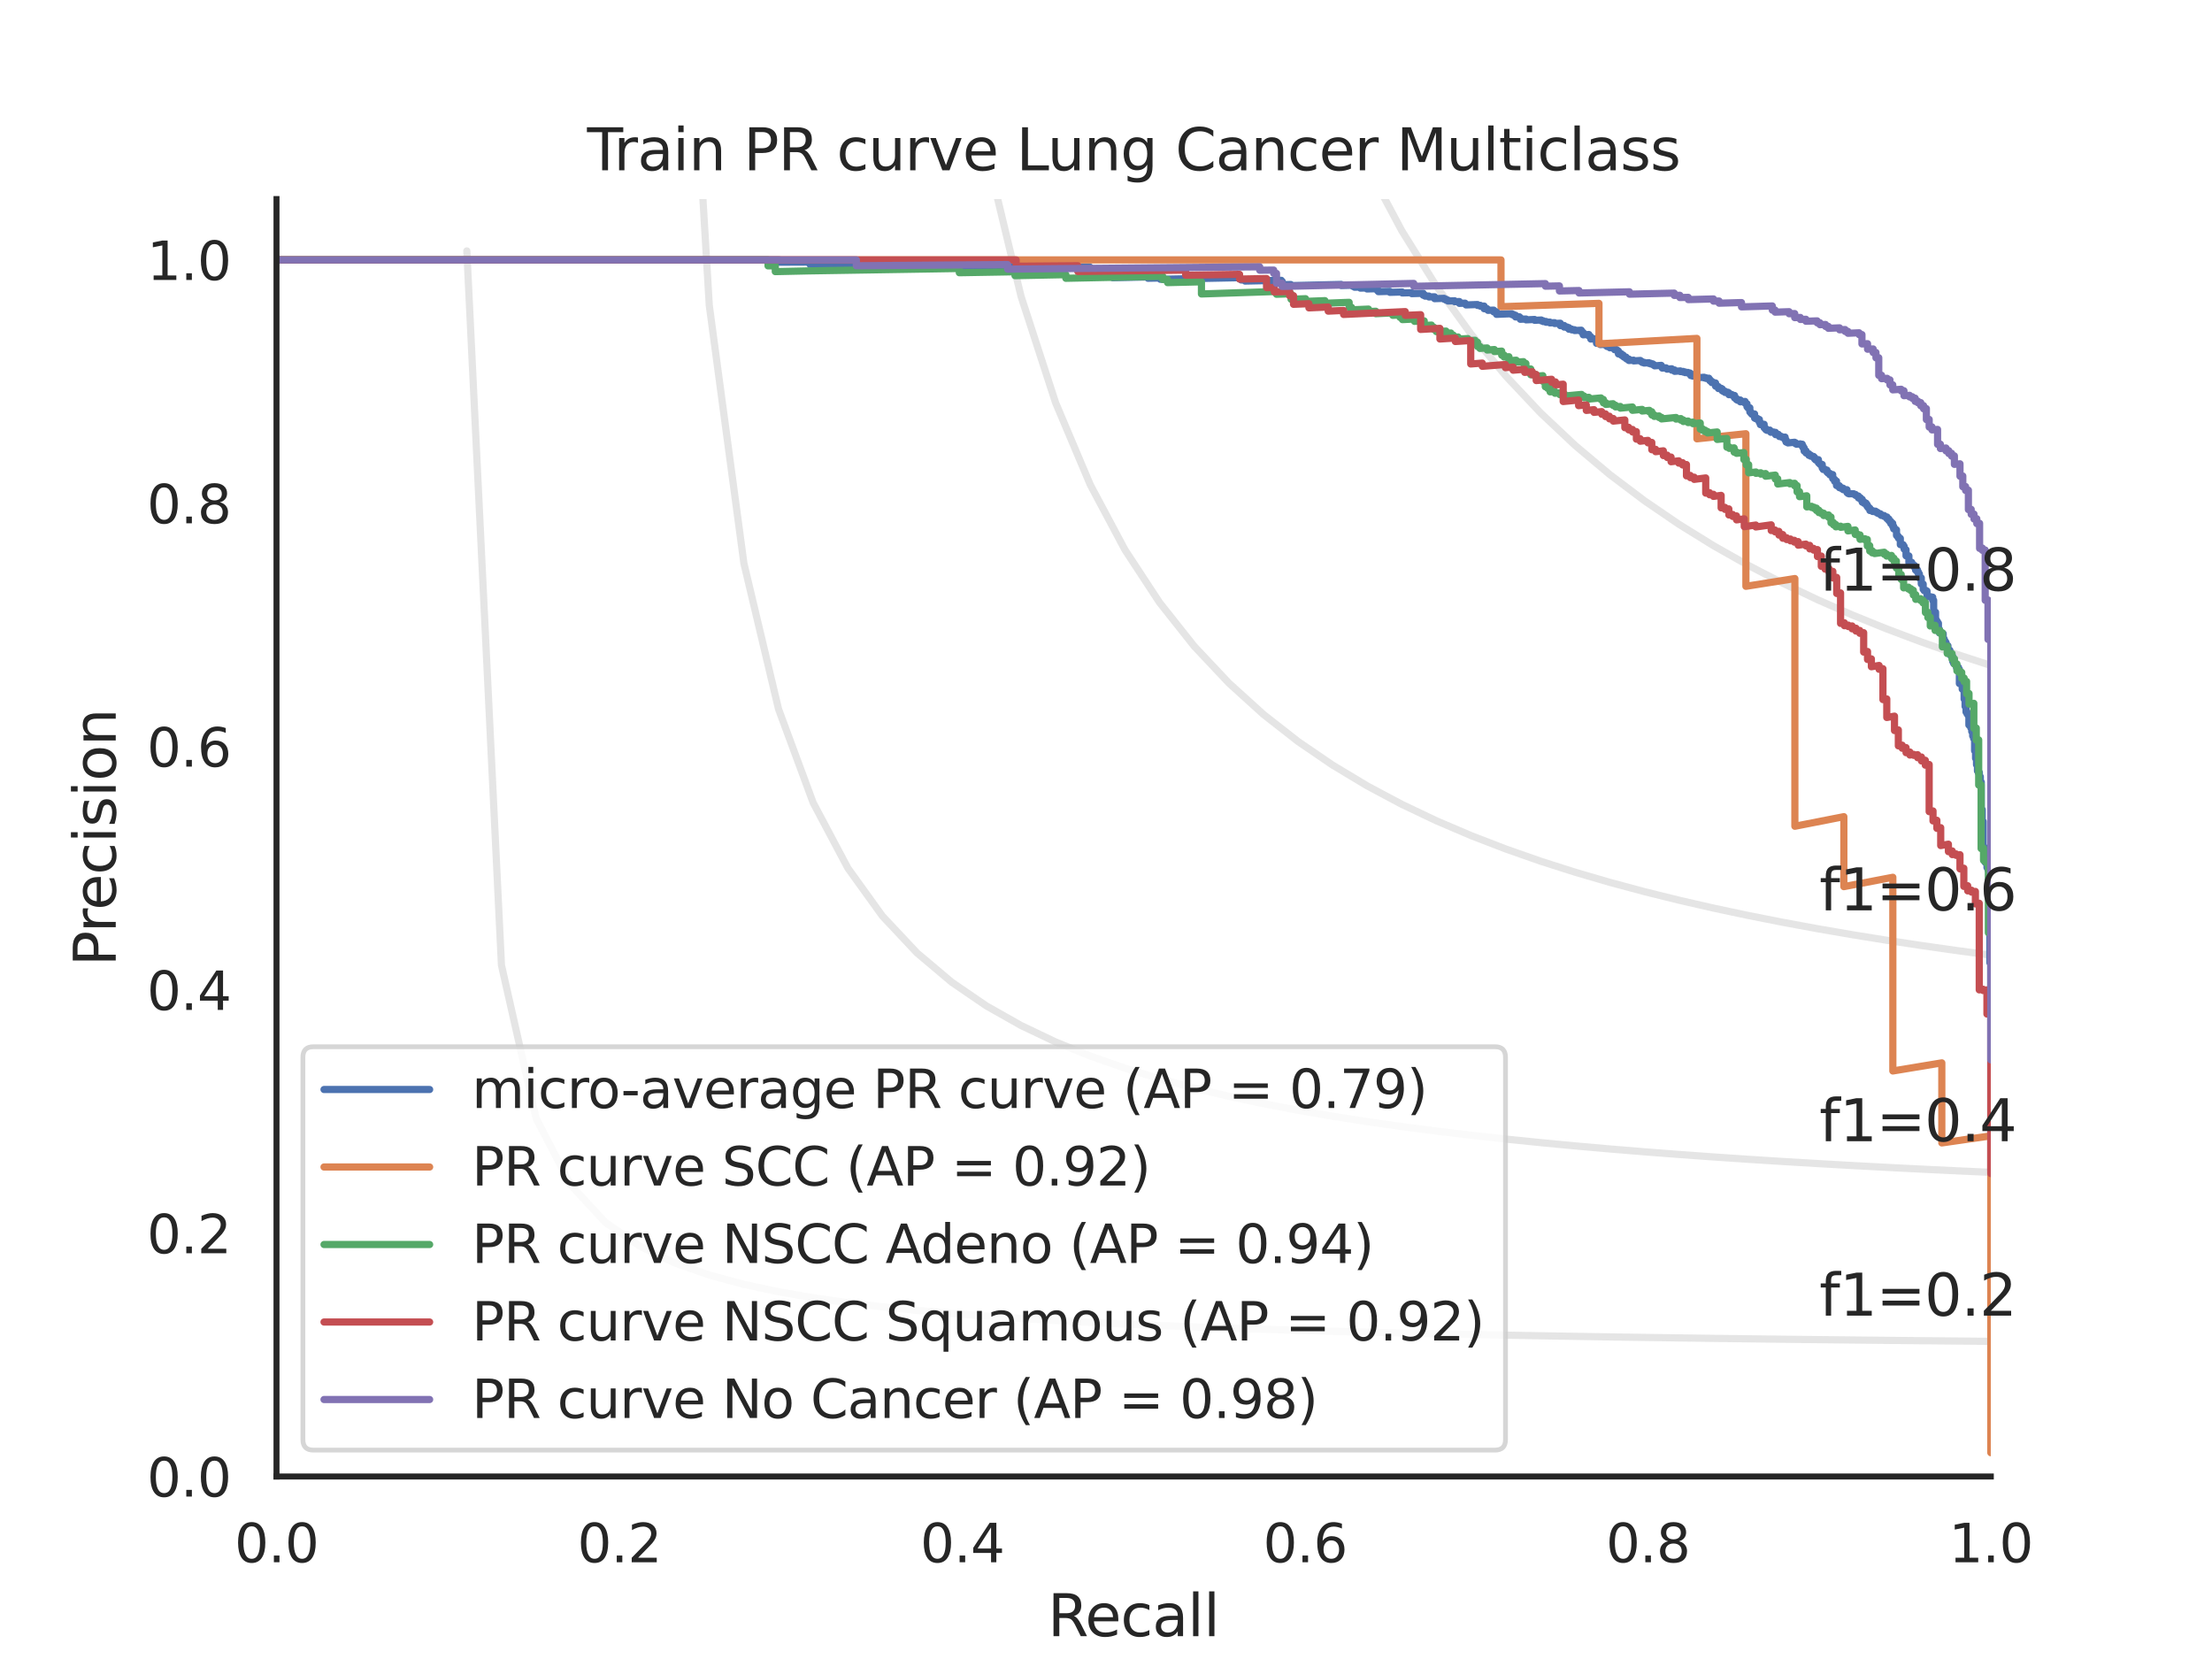 <?xml version="1.0" encoding="utf-8" standalone="no"?>
<!DOCTYPE svg PUBLIC "-//W3C//DTD SVG 1.1//EN"
  "http://www.w3.org/Graphics/SVG/1.1/DTD/svg11.dtd">
<svg xmlns:xlink="http://www.w3.org/1999/xlink" width="460.8pt" height="345.6pt" viewBox="0 0 460.8 345.6" xmlns="http://www.w3.org/2000/svg" version="1.1">
 <defs>
  <style type="text/css">*{stroke-linejoin: round; stroke-linecap: butt}</style>
 </defs>
 <g id="figure_1">
  <g id="patch_1">
   <path d="M 0 345.6 
L 460.8 345.6 
L 460.8 0 
L 0 0 
z
" style="fill: #ffffff"/>
  </g>
  <g id="axes_1">
   <g id="patch_2">
    <path d="M 57.6 307.584 
L 414.72 307.584 
L 414.72 41.472 
L 57.6 41.472 
z
" style="fill: #ffffff"/>
   </g>
   <g id="matplotlib.axis_1">
    <g id="xtick_1">
     <g id="text_1">
      <!-- 0.0 -->
      <g style="fill: #262626" transform="translate(48.853 325.442) scale(0.11 -0.11)">
       <defs>
        <path id="DejaVuSans-30" d="M 2034 4250 
Q 1547 4250 1301 3770 
Q 1056 3291 1056 2328 
Q 1056 1369 1301 889 
Q 1547 409 2034 409 
Q 2525 409 2770 889 
Q 3016 1369 3016 2328 
Q 3016 3291 2770 3770 
Q 2525 4250 2034 4250 
z
M 2034 4750 
Q 2819 4750 3233 4129 
Q 3647 3509 3647 2328 
Q 3647 1150 3233 529 
Q 2819 -91 2034 -91 
Q 1250 -91 836 529 
Q 422 1150 422 2328 
Q 422 3509 836 4129 
Q 1250 4750 2034 4750 
z
" transform="scale(0.016)"/>
        <path id="DejaVuSans-2e" d="M 684 794 
L 1344 794 
L 1344 0 
L 684 0 
L 684 794 
z
" transform="scale(0.016)"/>
       </defs>
       <use xlink:href="#DejaVuSans-30"/>
       <use xlink:href="#DejaVuSans-2e" x="63.623"/>
       <use xlink:href="#DejaVuSans-30" x="95.41"/>
      </g>
     </g>
    </g>
    <g id="xtick_2">
     <g id="text_2">
      <!-- 0.2 -->
      <g style="fill: #262626" transform="translate(120.277 325.442) scale(0.11 -0.11)">
       <defs>
        <path id="DejaVuSans-32" d="M 1228 531 
L 3431 531 
L 3431 0 
L 469 0 
L 469 531 
Q 828 903 1448 1529 
Q 2069 2156 2228 2338 
Q 2531 2678 2651 2914 
Q 2772 3150 2772 3378 
Q 2772 3750 2511 3984 
Q 2250 4219 1831 4219 
Q 1534 4219 1204 4116 
Q 875 4013 500 3803 
L 500 4441 
Q 881 4594 1212 4672 
Q 1544 4750 1819 4750 
Q 2544 4750 2975 4387 
Q 3406 4025 3406 3419 
Q 3406 3131 3298 2873 
Q 3191 2616 2906 2266 
Q 2828 2175 2409 1742 
Q 1991 1309 1228 531 
z
" transform="scale(0.016)"/>
       </defs>
       <use xlink:href="#DejaVuSans-30"/>
       <use xlink:href="#DejaVuSans-2e" x="63.623"/>
       <use xlink:href="#DejaVuSans-32" x="95.41"/>
      </g>
     </g>
    </g>
    <g id="xtick_3">
     <g id="text_3">
      <!-- 0.4 -->
      <g style="fill: #262626" transform="translate(191.701 325.442) scale(0.11 -0.11)">
       <defs>
        <path id="DejaVuSans-34" d="M 2419 4116 
L 825 1625 
L 2419 1625 
L 2419 4116 
z
M 2253 4666 
L 3047 4666 
L 3047 1625 
L 3713 1625 
L 3713 1100 
L 3047 1100 
L 3047 0 
L 2419 0 
L 2419 1100 
L 313 1100 
L 313 1709 
L 2253 4666 
z
" transform="scale(0.016)"/>
       </defs>
       <use xlink:href="#DejaVuSans-30"/>
       <use xlink:href="#DejaVuSans-2e" x="63.623"/>
       <use xlink:href="#DejaVuSans-34" x="95.41"/>
      </g>
     </g>
    </g>
    <g id="xtick_4">
     <g id="text_4">
      <!-- 0.6 -->
      <g style="fill: #262626" transform="translate(263.125 325.442) scale(0.11 -0.11)">
       <defs>
        <path id="DejaVuSans-36" d="M 2113 2584 
Q 1688 2584 1439 2293 
Q 1191 2003 1191 1497 
Q 1191 994 1439 701 
Q 1688 409 2113 409 
Q 2538 409 2786 701 
Q 3034 994 3034 1497 
Q 3034 2003 2786 2293 
Q 2538 2584 2113 2584 
z
M 3366 4563 
L 3366 3988 
Q 3128 4100 2886 4159 
Q 2644 4219 2406 4219 
Q 1781 4219 1451 3797 
Q 1122 3375 1075 2522 
Q 1259 2794 1537 2939 
Q 1816 3084 2150 3084 
Q 2853 3084 3261 2657 
Q 3669 2231 3669 1497 
Q 3669 778 3244 343 
Q 2819 -91 2113 -91 
Q 1303 -91 875 529 
Q 447 1150 447 2328 
Q 447 3434 972 4092 
Q 1497 4750 2381 4750 
Q 2619 4750 2861 4703 
Q 3103 4656 3366 4563 
z
" transform="scale(0.016)"/>
       </defs>
       <use xlink:href="#DejaVuSans-30"/>
       <use xlink:href="#DejaVuSans-2e" x="63.623"/>
       <use xlink:href="#DejaVuSans-36" x="95.41"/>
      </g>
     </g>
    </g>
    <g id="xtick_5">
     <g id="text_5">
      <!-- 0.8 -->
      <g style="fill: #262626" transform="translate(334.549 325.442) scale(0.11 -0.11)">
       <defs>
        <path id="DejaVuSans-38" d="M 2034 2216 
Q 1584 2216 1326 1975 
Q 1069 1734 1069 1313 
Q 1069 891 1326 650 
Q 1584 409 2034 409 
Q 2484 409 2743 651 
Q 3003 894 3003 1313 
Q 3003 1734 2745 1975 
Q 2488 2216 2034 2216 
z
M 1403 2484 
Q 997 2584 770 2862 
Q 544 3141 544 3541 
Q 544 4100 942 4425 
Q 1341 4750 2034 4750 
Q 2731 4750 3128 4425 
Q 3525 4100 3525 3541 
Q 3525 3141 3298 2862 
Q 3072 2584 2669 2484 
Q 3125 2378 3379 2068 
Q 3634 1759 3634 1313 
Q 3634 634 3220 271 
Q 2806 -91 2034 -91 
Q 1263 -91 848 271 
Q 434 634 434 1313 
Q 434 1759 690 2068 
Q 947 2378 1403 2484 
z
M 1172 3481 
Q 1172 3119 1398 2916 
Q 1625 2713 2034 2713 
Q 2441 2713 2670 2916 
Q 2900 3119 2900 3481 
Q 2900 3844 2670 4047 
Q 2441 4250 2034 4250 
Q 1625 4250 1398 4047 
Q 1172 3844 1172 3481 
z
" transform="scale(0.016)"/>
       </defs>
       <use xlink:href="#DejaVuSans-30"/>
       <use xlink:href="#DejaVuSans-2e" x="63.623"/>
       <use xlink:href="#DejaVuSans-38" x="95.41"/>
      </g>
     </g>
    </g>
    <g id="xtick_6">
     <g id="text_6">
      <!-- 1.0 -->
      <g style="fill: #262626" transform="translate(405.973 325.442) scale(0.11 -0.11)">
       <defs>
        <path id="DejaVuSans-31" d="M 794 531 
L 1825 531 
L 1825 4091 
L 703 3866 
L 703 4441 
L 1819 4666 
L 2450 4666 
L 2450 531 
L 3481 531 
L 3481 0 
L 794 0 
L 794 531 
z
" transform="scale(0.016)"/>
       </defs>
       <use xlink:href="#DejaVuSans-31"/>
       <use xlink:href="#DejaVuSans-2e" x="63.623"/>
       <use xlink:href="#DejaVuSans-30" x="95.41"/>
      </g>
     </g>
    </g>
    <g id="text_7">
     <!-- Recall -->
     <g style="fill: #262626" transform="translate(218.259 340.848) scale(0.12 -0.12)">
      <defs>
       <path id="DejaVuSans-52" d="M 2841 2188 
Q 3044 2119 3236 1894 
Q 3428 1669 3622 1275 
L 4263 0 
L 3584 0 
L 2988 1197 
Q 2756 1666 2539 1819 
Q 2322 1972 1947 1972 
L 1259 1972 
L 1259 0 
L 628 0 
L 628 4666 
L 2053 4666 
Q 2853 4666 3247 4331 
Q 3641 3997 3641 3322 
Q 3641 2881 3436 2590 
Q 3231 2300 2841 2188 
z
M 1259 4147 
L 1259 2491 
L 2053 2491 
Q 2509 2491 2742 2702 
Q 2975 2913 2975 3322 
Q 2975 3731 2742 3939 
Q 2509 4147 2053 4147 
L 1259 4147 
z
" transform="scale(0.016)"/>
       <path id="DejaVuSans-65" d="M 3597 1894 
L 3597 1613 
L 953 1613 
Q 991 1019 1311 708 
Q 1631 397 2203 397 
Q 2534 397 2845 478 
Q 3156 559 3463 722 
L 3463 178 
Q 3153 47 2828 -22 
Q 2503 -91 2169 -91 
Q 1331 -91 842 396 
Q 353 884 353 1716 
Q 353 2575 817 3079 
Q 1281 3584 2069 3584 
Q 2775 3584 3186 3129 
Q 3597 2675 3597 1894 
z
M 3022 2063 
Q 3016 2534 2758 2815 
Q 2500 3097 2075 3097 
Q 1594 3097 1305 2825 
Q 1016 2553 972 2059 
L 3022 2063 
z
" transform="scale(0.016)"/>
       <path id="DejaVuSans-63" d="M 3122 3366 
L 3122 2828 
Q 2878 2963 2633 3030 
Q 2388 3097 2138 3097 
Q 1578 3097 1268 2742 
Q 959 2388 959 1747 
Q 959 1106 1268 751 
Q 1578 397 2138 397 
Q 2388 397 2633 464 
Q 2878 531 3122 666 
L 3122 134 
Q 2881 22 2623 -34 
Q 2366 -91 2075 -91 
Q 1284 -91 818 406 
Q 353 903 353 1747 
Q 353 2603 823 3093 
Q 1294 3584 2113 3584 
Q 2378 3584 2631 3529 
Q 2884 3475 3122 3366 
z
" transform="scale(0.016)"/>
       <path id="DejaVuSans-61" d="M 2194 1759 
Q 1497 1759 1228 1600 
Q 959 1441 959 1056 
Q 959 750 1161 570 
Q 1363 391 1709 391 
Q 2188 391 2477 730 
Q 2766 1069 2766 1631 
L 2766 1759 
L 2194 1759 
z
M 3341 1997 
L 3341 0 
L 2766 0 
L 2766 531 
Q 2569 213 2275 61 
Q 1981 -91 1556 -91 
Q 1019 -91 701 211 
Q 384 513 384 1019 
Q 384 1609 779 1909 
Q 1175 2209 1959 2209 
L 2766 2209 
L 2766 2266 
Q 2766 2663 2505 2880 
Q 2244 3097 1772 3097 
Q 1472 3097 1187 3025 
Q 903 2953 641 2809 
L 641 3341 
Q 956 3463 1253 3523 
Q 1550 3584 1831 3584 
Q 2591 3584 2966 3190 
Q 3341 2797 3341 1997 
z
" transform="scale(0.016)"/>
       <path id="DejaVuSans-6c" d="M 603 4863 
L 1178 4863 
L 1178 0 
L 603 0 
L 603 4863 
z
" transform="scale(0.016)"/>
      </defs>
      <use xlink:href="#DejaVuSans-52"/>
      <use xlink:href="#DejaVuSans-65" x="64.982"/>
      <use xlink:href="#DejaVuSans-63" x="126.506"/>
      <use xlink:href="#DejaVuSans-61" x="181.486"/>
      <use xlink:href="#DejaVuSans-6c" x="242.766"/>
      <use xlink:href="#DejaVuSans-6c" x="270.549"/>
     </g>
    </g>
   </g>
   <g id="matplotlib.axis_2">
    <g id="ytick_1">
     <g id="text_8">
      <!-- 0.0 -->
      <g style="fill: #262626" transform="translate(30.607 311.763) scale(0.11 -0.11)">
       <use xlink:href="#DejaVuSans-30"/>
       <use xlink:href="#DejaVuSans-2e" x="63.623"/>
       <use xlink:href="#DejaVuSans-30" x="95.41"/>
      </g>
     </g>
    </g>
    <g id="ytick_2">
     <g id="text_9">
      <!-- 0.2 -->
      <g style="fill: #262626" transform="translate(30.607 261.075) scale(0.11 -0.11)">
       <use xlink:href="#DejaVuSans-30"/>
       <use xlink:href="#DejaVuSans-2e" x="63.623"/>
       <use xlink:href="#DejaVuSans-32" x="95.41"/>
      </g>
     </g>
    </g>
    <g id="ytick_3">
     <g id="text_10">
      <!-- 0.4 -->
      <g style="fill: #262626" transform="translate(30.607 210.387) scale(0.11 -0.11)">
       <use xlink:href="#DejaVuSans-30"/>
       <use xlink:href="#DejaVuSans-2e" x="63.623"/>
       <use xlink:href="#DejaVuSans-34" x="95.41"/>
      </g>
     </g>
    </g>
    <g id="ytick_4">
     <g id="text_11">
      <!-- 0.6 -->
      <g style="fill: #262626" transform="translate(30.607 159.699) scale(0.11 -0.11)">
       <use xlink:href="#DejaVuSans-30"/>
       <use xlink:href="#DejaVuSans-2e" x="63.623"/>
       <use xlink:href="#DejaVuSans-36" x="95.41"/>
      </g>
     </g>
    </g>
    <g id="ytick_5">
     <g id="text_12">
      <!-- 0.8 -->
      <g style="fill: #262626" transform="translate(30.607 109.011) scale(0.11 -0.11)">
       <use xlink:href="#DejaVuSans-30"/>
       <use xlink:href="#DejaVuSans-2e" x="63.623"/>
       <use xlink:href="#DejaVuSans-38" x="95.41"/>
      </g>
     </g>
    </g>
    <g id="ytick_6">
     <g id="text_13">
      <!-- 1.0 -->
      <g style="fill: #262626" transform="translate(30.607 58.323) scale(0.11 -0.11)">
       <use xlink:href="#DejaVuSans-31"/>
       <use xlink:href="#DejaVuSans-2e" x="63.623"/>
       <use xlink:href="#DejaVuSans-30" x="95.41"/>
      </g>
     </g>
    </g>
    <g id="text_14">
     <!-- Precision -->
     <g style="fill: #262626" transform="translate(24.111 201.296) rotate(-90) scale(0.12 -0.12)">
      <defs>
       <path id="DejaVuSans-50" d="M 1259 4147 
L 1259 2394 
L 2053 2394 
Q 2494 2394 2734 2622 
Q 2975 2850 2975 3272 
Q 2975 3691 2734 3919 
Q 2494 4147 2053 4147 
L 1259 4147 
z
M 628 4666 
L 2053 4666 
Q 2838 4666 3239 4311 
Q 3641 3956 3641 3272 
Q 3641 2581 3239 2228 
Q 2838 1875 2053 1875 
L 1259 1875 
L 1259 0 
L 628 0 
L 628 4666 
z
" transform="scale(0.016)"/>
       <path id="DejaVuSans-72" d="M 2631 2963 
Q 2534 3019 2420 3045 
Q 2306 3072 2169 3072 
Q 1681 3072 1420 2755 
Q 1159 2438 1159 1844 
L 1159 0 
L 581 0 
L 581 3500 
L 1159 3500 
L 1159 2956 
Q 1341 3275 1631 3429 
Q 1922 3584 2338 3584 
Q 2397 3584 2469 3576 
Q 2541 3569 2628 3553 
L 2631 2963 
z
" transform="scale(0.016)"/>
       <path id="DejaVuSans-69" d="M 603 3500 
L 1178 3500 
L 1178 0 
L 603 0 
L 603 3500 
z
M 603 4863 
L 1178 4863 
L 1178 4134 
L 603 4134 
L 603 4863 
z
" transform="scale(0.016)"/>
       <path id="DejaVuSans-73" d="M 2834 3397 
L 2834 2853 
Q 2591 2978 2328 3040 
Q 2066 3103 1784 3103 
Q 1356 3103 1142 2972 
Q 928 2841 928 2578 
Q 928 2378 1081 2264 
Q 1234 2150 1697 2047 
L 1894 2003 
Q 2506 1872 2764 1633 
Q 3022 1394 3022 966 
Q 3022 478 2636 193 
Q 2250 -91 1575 -91 
Q 1294 -91 989 -36 
Q 684 19 347 128 
L 347 722 
Q 666 556 975 473 
Q 1284 391 1588 391 
Q 1994 391 2212 530 
Q 2431 669 2431 922 
Q 2431 1156 2273 1281 
Q 2116 1406 1581 1522 
L 1381 1569 
Q 847 1681 609 1914 
Q 372 2147 372 2553 
Q 372 3047 722 3315 
Q 1072 3584 1716 3584 
Q 2034 3584 2315 3537 
Q 2597 3491 2834 3397 
z
" transform="scale(0.016)"/>
       <path id="DejaVuSans-6f" d="M 1959 3097 
Q 1497 3097 1228 2736 
Q 959 2375 959 1747 
Q 959 1119 1226 758 
Q 1494 397 1959 397 
Q 2419 397 2687 759 
Q 2956 1122 2956 1747 
Q 2956 2369 2687 2733 
Q 2419 3097 1959 3097 
z
M 1959 3584 
Q 2709 3584 3137 3096 
Q 3566 2609 3566 1747 
Q 3566 888 3137 398 
Q 2709 -91 1959 -91 
Q 1206 -91 779 398 
Q 353 888 353 1747 
Q 353 2609 779 3096 
Q 1206 3584 1959 3584 
z
" transform="scale(0.016)"/>
       <path id="DejaVuSans-6e" d="M 3513 2113 
L 3513 0 
L 2938 0 
L 2938 2094 
Q 2938 2591 2744 2837 
Q 2550 3084 2163 3084 
Q 1697 3084 1428 2787 
Q 1159 2491 1159 1978 
L 1159 0 
L 581 0 
L 581 3500 
L 1159 3500 
L 1159 2956 
Q 1366 3272 1645 3428 
Q 1925 3584 2291 3584 
Q 2894 3584 3203 3211 
Q 3513 2838 3513 2113 
z
" transform="scale(0.016)"/>
      </defs>
      <use xlink:href="#DejaVuSans-50"/>
      <use xlink:href="#DejaVuSans-72" x="58.553"/>
      <use xlink:href="#DejaVuSans-65" x="97.416"/>
      <use xlink:href="#DejaVuSans-63" x="158.939"/>
      <use xlink:href="#DejaVuSans-69" x="213.92"/>
      <use xlink:href="#DejaVuSans-73" x="241.703"/>
      <use xlink:href="#DejaVuSans-69" x="293.803"/>
      <use xlink:href="#DejaVuSans-6f" x="321.586"/>
      <use xlink:href="#DejaVuSans-6e" x="382.768"/>
     </g>
    </g>
   </g>
   <g id="line2d_1">
    <path d="M 97.248 52.267 
L 104.463 201.073 
L 111.678 232.96 
L 118.893 246.859 
L 126.109 254.643 
L 133.324 259.62 
L 140.539 263.076 
L 147.755 265.615 
L 154.97 267.561 
L 162.185 269.099 
L 169.4 270.345 
L 176.616 271.375 
L 183.831 272.241 
L 191.046 272.979 
L 198.262 273.616 
L 205.477 274.171 
L 212.692 274.658 
L 219.907 275.091 
L 227.123 275.476 
L 234.338 275.822 
L 241.553 276.135 
L 248.769 276.418 
L 255.984 276.676 
L 263.199 276.912 
L 270.414 277.129 
L 277.63 277.33 
L 284.845 277.515 
L 292.06 277.686 
L 299.275 277.846 
L 306.491 277.994 
L 313.706 278.133 
L 320.921 278.264 
L 328.137 278.386 
L 335.352 278.501 
L 342.567 278.609 
L 349.782 278.711 
L 356.998 278.808 
L 364.213 278.899 
L 371.428 278.986 
L 378.644 279.068 
L 385.859 279.146 
L 393.074 279.221 
L 400.289 279.292 
L 407.505 279.359 
L 414.72 279.424 
" clip-path="url(#p4d860c5f6b)" style="fill: none; stroke: #808080; stroke-opacity: 0.2; stroke-width: 1.5; stroke-linecap: round"/>
   </g>
   <g id="line2d_2">
    <path d="M 143.905 -1 
L 147.755 63.611 
L 154.97 117.362 
L 162.185 147.722 
L 169.4 167.231 
L 176.616 180.825 
L 183.831 190.84 
L 191.046 198.524 
L 198.262 204.607 
L 205.477 209.542 
L 212.692 213.626 
L 219.907 217.061 
L 227.123 219.991 
L 234.338 222.519 
L 241.553 224.724 
L 248.769 226.662 
L 255.984 228.38 
L 263.199 229.914 
L 270.414 231.291 
L 277.63 232.534 
L 284.845 233.662 
L 292.06 234.69 
L 299.275 235.631 
L 306.491 236.496 
L 313.706 237.293 
L 320.921 238.03 
L 328.137 238.714 
L 335.352 239.349 
L 342.567 239.942 
L 349.782 240.496 
L 356.998 241.015 
L 364.213 241.503 
L 371.428 241.961 
L 378.644 242.393 
L 385.859 242.8 
L 393.074 243.185 
L 400.289 243.55 
L 407.505 243.896 
L 414.72 244.224 
" clip-path="url(#p4d860c5f6b)" style="fill: none; stroke: #808080; stroke-opacity: 0.2; stroke-width: 1.5; stroke-linecap: round"/>
   </g>
   <g id="line2d_3">
    <path d="M 200.009 -1 
L 205.477 31.611 
L 212.692 61.693 
L 219.907 83.907 
L 227.123 100.983 
L 234.338 114.518 
L 241.553 125.511 
L 248.769 134.616 
L 255.984 142.281 
L 263.199 148.823 
L 270.414 154.471 
L 277.63 159.398 
L 284.845 163.732 
L 292.06 167.575 
L 299.275 171.006 
L 306.491 174.088 
L 313.706 176.871 
L 320.921 179.398 
L 328.137 181.701 
L 335.352 183.809 
L 342.567 185.746 
L 349.782 187.532 
L 356.998 189.184 
L 364.213 190.716 
L 371.428 192.142 
L 378.644 193.471 
L 385.859 194.714 
L 393.074 195.878 
L 400.289 196.971 
L 407.505 197.998 
L 414.72 198.967 
" clip-path="url(#p4d860c5f6b)" style="fill: none; stroke: #808080; stroke-opacity: 0.2; stroke-width: 1.5; stroke-linecap: round"/>
   </g>
   <g id="line2d_4">
    <path d="M 270.344 -1 
L 270.414 -0.768 
L 277.63 18.581 
L 284.845 34.622 
L 292.06 48.136 
L 299.275 59.676 
L 306.491 69.647 
L 313.706 78.346 
L 320.921 86.004 
L 328.137 92.796 
L 335.352 98.862 
L 342.567 104.312 
L 349.782 109.235 
L 356.998 113.705 
L 364.213 117.78 
L 371.428 121.512 
L 378.644 124.941 
L 385.859 128.104 
L 393.074 131.029 
L 400.289 133.744 
L 407.505 136.269 
L 414.72 138.624 
" clip-path="url(#p4d860c5f6b)" style="fill: none; stroke: #808080; stroke-opacity: 0.2; stroke-width: 1.5; stroke-linecap: round"/>
   </g>
   <g id="line2d_5">
    <path d="M 414.72 243.763 
L 414.72 200.497 
L 414.522 200.531 
L 414.522 200.43 
L 414.522 184.987 
L 414.323 185.022 
L 414.323 184.923 
L 414.323 181.145 
L 414.125 181.181 
L 414.125 181.075 
L 414.125 180.687 
L 413.926 180.723 
L 413.926 180.617 
L 413.926 179.761 
L 413.728 179.796 
L 413.728 179.688 
L 413.728 179.58 
L 413.53 179.616 
L 413.53 179.508 
L 413.53 179.255 
L 413.331 179.29 
L 413.331 179.181 
L 413.331 176.401 
L 413.133 176.436 
L 413.133 176.361 
L 413.133 171.116 
L 412.934 171.151 
L 412.934 171.069 
L 412.934 168.646 
L 412.736 168.681 
L 412.736 168.596 
L 412.736 162.923 
L 412.538 162.957 
L 412.538 162.865 
L 412.538 161.795 
L 412.339 161.83 
L 412.339 161.736 
L 412.339 160.933 
L 412.141 160.968 
L 412.141 160.873 
L 412.141 160.587 
L 411.942 160.622 
L 411.942 160.526 
L 411.942 159.273 
L 411.744 159.308 
L 411.744 159.211 
L 411.744 157.935 
L 411.546 157.969 
L 411.546 157.87 
L 411.546 156.368 
L 411.347 156.402 
L 411.347 156.301 
L 411.347 153.83 
L 411.149 153.864 
L 411.149 153.759 
L 411.149 153.286 
L 410.95 153.32 
L 410.95 153.214 
L 410.95 152.365 
L 410.752 152.399 
L 410.752 152.292 
L 410.752 151.594 
L 410.554 151.628 
L 410.554 151.52 
L 410.554 150.978 
L 410.157 151.045 
L 410.157 150.936 
L 410.157 148.95 
L 409.958 148.983 
L 409.958 148.871 
L 409.958 148.647 
L 409.76 148.68 
L 409.76 148.568 
L 409.76 148.287 
L 409.562 148.32 
L 409.562 148.263 
L 409.562 147.126 
L 409.363 147.159 
L 409.363 147.102 
L 409.363 145.598 
L 409.165 145.631 
L 409.165 145.573 
L 409.165 143.68 
L 408.966 143.713 
L 408.966 143.653 
L 408.966 143.533 
L 408.768 143.566 
L 408.768 143.506 
L 408.768 142.419 
L 408.57 142.451 
L 408.57 142.39 
L 408.57 142.33 
L 408.173 142.395 
L 408.173 142.334 
L 408.173 139.417 
L 407.974 139.449 
L 407.974 139.386 
L 407.974 139.006 
L 407.578 139.07 
L 407.578 139.006 
L 407.578 138.432 
L 407.379 138.464 
L 407.379 138.4 
L 407.379 138.208 
L 406.982 138.207 
L 406.982 137.756 
L 406.784 137.788 
L 406.784 137.723 
L 406.784 136.747 
L 406.586 136.779 
L 406.586 136.714 
L 406.586 136.582 
L 406.387 136.614 
L 406.387 136.548 
L 406.387 136.154 
L 406.189 136.185 
L 406.189 136.119 
L 406.189 135.456 
L 405.99 135.488 
L 405.99 135.421 
L 405.99 135.288 
L 405.792 135.319 
L 405.792 135.253 
L 405.792 134.515 
L 405.594 134.546 
L 405.594 134.479 
L 405.594 134.344 
L 405.395 134.375 
L 405.395 134.308 
L 405.395 133.833 
L 405.197 133.865 
L 405.197 133.797 
L 405.197 133.524 
L 404.998 133.555 
L 404.998 133.487 
L 404.998 133.076 
L 404.8 133.107 
L 404.8 133.039 
L 404.8 132.002 
L 404.403 132.064 
L 404.403 131.994 
L 404.403 131.785 
L 404.006 131.847 
L 404.006 131.777 
L 404.006 131.076 
L 403.808 131.106 
L 403.808 131.036 
L 403.808 129.83 
L 403.61 129.86 
L 403.61 129.789 
L 403.61 129.502 
L 403.411 129.532 
L 403.411 129.461 
L 403.411 129.173 
L 403.213 129.203 
L 403.213 129.131 
L 403.213 127.53 
L 402.816 127.516 
L 402.816 125.057 
L 402.618 125.086 
L 402.618 125.011 
L 402.618 124.404 
L 402.221 124.386 
L 402.221 124.31 
L 401.626 124.321 
L 401.626 124.091 
L 401.427 124.121 
L 401.427 124.044 
L 401.427 123.119 
L 401.229 123.148 
L 401.229 123.07 
L 401.229 122.993 
L 400.832 123.051 
L 400.832 122.973 
L 400.832 122.739 
L 400.634 122.768 
L 400.634 122.69 
L 400.634 121.671 
L 400.237 121.649 
L 400.237 120.377 
L 399.84 120.433 
L 399.84 120.353 
L 399.84 119.548 
L 399.642 119.576 
L 399.642 119.495 
L 399.642 119.171 
L 399.443 119.199 
L 399.443 119.117 
L 399.443 118.71 
L 399.046 118.766 
L 399.046 118.684 
L 399.046 118.192 
L 398.848 118.22 
L 398.848 118.137 
L 398.848 117.807 
L 398.65 117.835 
L 398.65 117.752 
L 398.65 117.67 
L 398.253 117.642 
L 398.253 117.144 
L 397.658 117.226 
L 397.658 117.143 
L 397.658 115.798 
L 397.062 115.795 
L 397.062 114.514 
L 396.864 114.541 
L 396.864 114.455 
L 396.864 114.368 
L 396.666 114.395 
L 396.666 114.309 
L 396.666 113.79 
L 396.467 113.817 
L 396.467 113.73 
L 396.467 113.469 
L 395.872 113.462 
L 395.872 112.145 
L 395.475 112.109 
L 395.475 111.754 
L 395.277 111.781 
L 395.277 111.692 
L 395.277 111.514 
L 395.078 111.54 
L 395.078 111.45 
L 395.078 110.374 
L 394.88 110.4 
L 394.88 110.309 
L 394.88 110.219 
L 394.483 110.18 
L 394.483 109.635 
L 394.285 109.661 
L 394.285 109.569 
L 394.285 109.021 
L 393.888 109.072 
L 393.888 108.98 
L 393.888 108.612 
L 393.69 108.637 
L 393.69 108.545 
L 393.69 108.453 
L 393.491 108.478 
L 393.491 108.385 
L 393.491 108.108 
L 393.094 108.065 
L 393.094 107.693 
L 392.698 107.649 
L 392.698 107.556 
L 392.499 107.581 
L 392.499 107.487 
L 392.499 107.394 
L 391.904 107.375 
L 391.904 107.187 
L 391.706 107.212 
L 391.706 107.118 
L 391.706 107.023 
L 391.309 106.979 
L 391.309 106.884 
L 391.11 106.909 
L 391.11 106.815 
L 391.11 106.72 
L 390.714 106.675 
L 390.714 106.485 
L 390.118 106.559 
L 390.118 106.464 
L 390.118 106.369 
L 389.523 106.348 
L 389.523 105.869 
L 389.325 105.894 
L 389.325 105.797 
L 389.325 105.701 
L 389.126 105.726 
L 389.126 105.63 
L 389.126 105.437 
L 388.928 105.461 
L 388.928 105.365 
L 388.928 105.075 
L 388.73 105.099 
L 388.73 105.002 
L 388.73 104.808 
L 388.333 104.856 
L 388.333 104.759 
L 388.333 104.564 
L 387.936 104.613 
L 387.936 104.515 
L 387.936 104.025 
L 387.539 103.975 
L 387.539 103.679 
L 387.142 103.727 
L 387.142 103.629 
L 387.142 103.332 
L 386.746 103.28 
L 386.746 103.181 
L 386.547 103.205 
L 386.547 103.105 
L 386.547 103.006 
L 386.15 102.954 
L 386.15 102.854 
L 385.158 102.873 
L 385.158 102.773 
L 384.96 102.797 
L 384.96 102.696 
L 384.96 102.596 
L 384.762 102.62 
L 384.762 102.519 
L 384.762 102.015 
L 383.968 102.008 
L 383.968 101.703 
L 383.571 101.75 
L 383.571 101.648 
L 383.571 101.546 
L 383.174 101.593 
L 383.174 101.491 
L 383.174 101.184 
L 382.579 101.152 
L 382.579 100.224 
L 382.182 100.27 
L 382.182 100.166 
L 382.182 99.855 
L 381.984 99.878 
L 381.984 99.773 
L 381.984 99.669 
L 381.786 99.692 
L 381.786 99.588 
L 381.786 98.854 
L 381.19 98.921 
L 381.19 98.816 
L 381.19 98.605 
L 380.794 98.544 
L 380.794 98.332 
L 380.595 98.355 
L 380.595 98.248 
L 380.595 97.929 
L 380.198 97.867 
L 380.198 97.76 
L 379.802 97.805 
L 379.802 97.698 
L 379.802 97.484 
L 379.603 97.506 
L 379.603 97.398 
L 379.603 96.752 
L 379.206 96.796 
L 379.206 96.688 
L 379.206 96.579 
L 379.008 96.601 
L 379.008 96.493 
L 379.008 96.384 
L 378.81 96.406 
L 378.81 96.297 
L 378.81 95.752 
L 378.214 95.816 
L 378.214 95.707 
L 378.214 95.597 
L 378.016 95.618 
L 378.016 95.509 
L 378.016 95.289 
L 377.818 95.31 
L 377.818 95.2 
L 377.818 95.089 
L 377.222 95.043 
L 377.222 94.821 
L 376.826 94.864 
L 376.826 94.753 
L 376.826 94.53 
L 376.429 94.461 
L 376.429 94.349 
L 376.23 94.37 
L 376.23 93.923 
L 375.834 93.965 
L 375.834 93.289 
L 375.635 93.31 
L 375.635 92.97 
L 375.437 92.991 
L 375.437 92.536 
L 375.04 92.577 
L 375.04 92.463 
L 374.246 92.544 
L 374.246 92.43 
L 374.048 92.45 
L 374.048 92.221 
L 373.85 92.241 
L 373.85 92.126 
L 372.461 92.269 
L 372.461 92.153 
L 372.262 92.174 
L 372.262 92.058 
L 372.064 92.078 
L 372.064 91.615 
L 371.866 91.635 
L 371.866 91.053 
L 371.27 91.113 
L 371.27 90.996 
L 371.072 91.015 
L 371.072 90.898 
L 370.675 90.938 
L 370.675 90.703 
L 370.477 90.723 
L 370.477 90.487 
L 369.882 90.547 
L 369.882 90.073 
L 369.485 90.113 
L 369.485 89.994 
L 368.89 90.053 
L 368.89 89.814 
L 368.691 89.834 
L 368.691 89.595 
L 368.096 89.653 
L 368.096 89.534 
L 367.898 89.553 
L 367.898 89.313 
L 367.699 89.332 
L 367.699 89.092 
L 367.501 89.111 
L 367.501 88.385 
L 366.707 88.461 
L 366.707 87.974 
L 366.509 87.992 
L 366.509 87.38 
L 366.112 87.417 
L 366.112 87.171 
L 365.715 87.208 
L 365.715 87.084 
L 365.517 87.103 
L 365.517 86.234 
L 364.922 86.288 
L 364.922 86.039 
L 364.723 86.057 
L 364.723 85.806 
L 364.525 85.824 
L 364.525 84.943 
L 364.128 84.978 
L 364.128 84.724 
L 363.93 84.742 
L 363.93 84.105 
L 363.731 84.122 
L 363.731 83.995 
L 363.533 84.012 
L 363.533 83.627 
L 362.541 83.712 
L 362.541 83.325 
L 361.946 83.376 
L 361.946 83.246 
L 361.747 83.263 
L 361.747 83.004 
L 361.549 83.021 
L 361.549 82.891 
L 361.35 82.907 
L 361.35 82.386 
L 360.954 82.419 
L 360.954 82.288 
L 360.755 82.304 
L 360.755 82.173 
L 360.16 82.222 
L 360.16 81.827 
L 359.962 81.843 
L 359.962 81.711 
L 359.366 81.76 
L 359.366 81.495 
L 358.97 81.527 
L 358.97 81.394 
L 358.771 81.41 
L 358.771 81.01 
L 358.573 81.026 
L 358.573 80.893 
L 357.978 80.94 
L 357.978 80.538 
L 357.779 80.553 
L 357.779 80.419 
L 357.382 80.45 
L 357.382 79.774 
L 356.986 79.805 
L 356.986 79.669 
L 356.589 79.7 
L 356.589 79.427 
L 356.39 79.443 
L 356.39 79.306 
L 356.192 79.321 
L 356.192 79.048 
L 355.994 79.063 
L 355.994 78.788 
L 355.398 78.833 
L 355.398 78.695 
L 355.002 78.725 
L 355.002 78.587 
L 353.811 78.675 
L 353.811 78.537 
L 353.613 78.552 
L 353.613 78.413 
L 353.216 78.442 
L 353.216 78.303 
L 352.621 78.347 
L 352.621 78.208 
L 352.224 78.237 
L 352.224 77.817 
L 352.026 77.831 
L 352.026 77.691 
L 351.629 77.72 
L 351.629 77.579 
L 351.034 77.622 
L 351.034 77.481 
L 350.637 77.51 
L 350.637 77.368 
L 350.042 77.411 
L 350.042 77.269 
L 348.851 77.355 
L 348.851 77.07 
L 348.256 77.112 
L 348.256 76.826 
L 347.264 76.897 
L 347.264 76.753 
L 347.066 76.767 
L 347.066 76.623 
L 346.272 76.679 
L 346.272 76.39 
L 346.074 76.403 
L 346.074 76.113 
L 344.685 76.21 
L 344.685 76.064 
L 344.486 76.078 
L 344.486 75.932 
L 344.288 75.945 
L 344.288 75.799 
L 343.891 75.826 
L 343.891 75.679 
L 343.494 75.707 
L 343.494 75.559 
L 342.502 75.627 
L 342.502 75.48 
L 342.106 75.507 
L 342.106 75.358 
L 341.907 75.372 
L 341.907 75.223 
L 341.709 75.237 
L 341.709 75.088 
L 340.32 75.182 
L 340.32 75.033 
L 339.328 75.1 
L 339.328 74.8 
L 338.931 74.826 
L 338.931 74.675 
L 338.733 74.689 
L 338.733 74.386 
L 338.336 74.413 
L 338.336 74.261 
L 338.138 74.274 
L 338.138 73.97 
L 337.741 73.996 
L 337.741 73.69 
L 337.146 73.729 
L 337.146 73.115 
L 336.947 73.127 
L 336.947 72.973 
L 336.749 72.985 
L 336.749 72.831 
L 336.352 72.855 
L 336.352 72.546 
L 336.154 72.558 
L 336.154 72.402 
L 335.36 72.451 
L 335.36 72.139 
L 334.765 72.175 
L 334.765 71.861 
L 334.368 71.885 
L 334.368 71.728 
L 333.376 71.786 
L 333.376 71.47 
L 332.582 71.517 
L 332.582 70.721 
L 332.186 70.743 
L 332.186 70.583 
L 331.392 70.628 
L 331.392 70.145 
L 331.194 70.156 
L 331.194 69.995 
L 330.995 70.006 
L 330.995 69.682 
L 329.805 69.746 
L 329.805 69.257 
L 329.606 69.267 
L 329.606 69.103 
L 329.408 69.114 
L 329.408 68.786 
L 328.019 68.856 
L 328.019 68.691 
L 327.424 68.722 
L 327.424 68.556 
L 326.829 68.586 
L 326.829 68.253 
L 326.432 68.273 
L 326.432 68.106 
L 325.837 68.135 
L 325.837 67.8 
L 325.043 67.839 
L 325.043 67.333 
L 323.853 67.389 
L 323.853 67.219 
L 322.861 67.265 
L 322.861 67.095 
L 322.067 67.132 
L 322.067 66.96 
L 321.472 66.988 
L 321.472 66.816 
L 321.075 66.834 
L 321.075 66.662 
L 319.686 66.725 
L 319.686 66.551 
L 317.901 66.632 
L 317.901 66.458 
L 316.71 66.511 
L 316.71 66.16 
L 316.512 66.169 
L 316.512 65.992 
L 315.718 66.027 
L 315.718 65.672 
L 315.322 65.689 
L 315.322 65.512 
L 314.925 65.528 
L 314.925 65.35 
L 311.75 65.484 
L 311.75 64.941 
L 311.155 64.965 
L 311.155 64.601 
L 309.965 64.648 
L 309.965 64.465 
L 309.766 64.473 
L 309.766 64.289 
L 309.171 64.312 
L 309.171 63.759 
L 308.378 63.788 
L 308.378 63.602 
L 307.782 63.624 
L 307.782 63.437 
L 305.402 63.523 
L 305.402 63.335 
L 305.203 63.342 
L 305.203 63.153 
L 304.013 63.195 
L 304.013 62.815 
L 303.021 62.849 
L 303.021 62.658 
L 301.632 62.705 
L 301.632 62.512 
L 301.235 62.525 
L 301.235 62.332 
L 300.838 62.345 
L 300.838 62.152 
L 298.854 62.215 
L 298.854 61.824 
L 297.664 61.861 
L 297.664 61.664 
L 296.87 61.688 
L 296.87 61.49 
L 296.474 61.502 
L 296.474 61.104 
L 294.093 61.173 
L 294.093 60.971 
L 292.109 61.028 
L 292.109 60.824 
L 289.53 60.897 
L 289.53 60.691 
L 287.149 60.757 
L 287.149 60.549 
L 286.95 60.555 
L 286.95 60.138 
L 284.768 60.194 
L 284.768 59.983 
L 283.379 60.018 
L 283.379 59.805 
L 282.189 59.834 
L 282.189 59.62 
L 281.792 59.63 
L 281.792 59.415 
L 279.411 59.47 
L 279.411 59.253 
L 268.896 59.502 
L 268.896 59.273 
L 267.309 59.311 
L 267.309 59.081 
L 267.11 59.086 
L 267.11 58.623 
L 266.912 58.628 
L 266.912 58.396 
L 259.373 58.552 
L 259.373 58.311 
L 258.579 58.327 
L 258.579 58.085 
L 258.182 58.092 
L 258.182 57.849 
L 241.715 58.175 
L 241.715 57.911 
L 239.136 57.963 
L 239.136 57.694 
L 231.795 57.842 
L 231.795 57.561 
L 230.803 57.58 
L 230.803 56.73 
L 230.01 56.742 
L 230.01 56.456 
L 228.224 56.48 
L 228.224 56.19 
L 227.232 56.202 
L 227.232 55.91 
L 227.034 55.912 
L 227.034 55.619 
L 212.749 55.754 
L 212.749 55.434 
L 188.742 55.668 
L 188.742 55.289 
L 170.093 55.478 
L 170.093 55.035 
L 168.704 55.046 
L 168.704 54.596 
L 162.355 54.623 
L 162.355 54.144 
L 57.6 54.144 
L 57.6 54.144 
" clip-path="url(#p4d860c5f6b)" style="fill: none; stroke: #4c72b0; stroke-width: 1.5; stroke-linecap: round"/>
   </g>
   <g id="line2d_6">
    <path d="M 414.72 302.62 
L 414.72 236.621 
L 404.517 238.092 
L 404.517 221.414 
L 394.313 223.104 
L 394.313 182.755 
L 384.11 184.704 
L 384.11 170.125 
L 373.906 172.125 
L 373.906 120.521 
L 363.703 122.14 
L 363.703 90.35 
L 353.499 91.415 
L 353.499 70.495 
L 333.093 71.623 
L 333.093 63.195 
L 312.686 63.892 
L 312.686 54.144 
L 57.6 54.144 
L 57.6 54.144 
" clip-path="url(#p4d860c5f6b)" style="fill: none; stroke: #dd8452; stroke-width: 1.5; stroke-linecap: round"/>
   </g>
   <g id="line2d_7">
    <path d="M 414.72 207.172 
L 414.72 194.232 
L 414.216 194.321 
L 414.216 194.249 
L 414.216 179.597 
L 413.711 179.686 
L 413.711 179.595 
L 413.711 179.136 
L 413.207 179.225 
L 413.207 179.133 
L 413.207 176.686 
L 412.702 176.776 
L 412.702 176.68 
L 412.702 163.463 
L 412.198 163.551 
L 412.198 154.123 
L 411.694 154.209 
L 411.694 151.655 
L 411.189 151.741 
L 411.189 146.513 
L 410.18 146.681 
L 410.18 144.458 
L 409.676 144.541 
L 409.676 141.946 
L 409.172 142.029 
L 409.172 141.249 
L 408.667 141.331 
L 408.667 140.068 
L 408.163 140.15 
L 408.163 139.671 
L 407.658 139.753 
L 407.658 138.299 
L 407.154 138.38 
L 407.154 137.231 
L 406.649 137.312 
L 406.649 136.147 
L 406.145 136.227 
L 406.145 136.059 
L 405.641 136.139 
L 405.641 134.613 
L 404.632 134.773 
L 404.632 131.811 
L 404.127 131.889 
L 404.127 131.356 
L 403.623 131.434 
L 403.623 131.256 
L 403.119 131.334 
L 403.119 130.254 
L 402.11 130.409 
L 402.11 128.577 
L 401.605 128.654 
L 401.605 127.536 
L 401.101 127.613 
L 401.101 125.524 
L 400.597 125.6 
L 400.597 125.021 
L 400.092 125.096 
L 400.092 124.709 
L 399.083 124.859 
L 399.083 123.881 
L 398.579 123.955 
L 398.579 122.966 
L 398.075 123.04 
L 398.075 122.641 
L 397.57 122.715 
L 397.57 122.314 
L 396.561 122.463 
L 396.561 120.634 
L 396.057 120.707 
L 396.057 119.674 
L 395.553 119.747 
L 395.553 118.281 
L 395.048 118.353 
L 395.048 116.863 
L 394.544 116.933 
L 394.544 116.287 
L 394.039 116.357 
L 394.039 115.706 
L 393.031 115.846 
L 393.031 115.409 
L 392.526 115.479 
L 392.526 115.039 
L 390.508 115.319 
L 390.508 115.098 
L 390.004 115.168 
L 390.004 114.724 
L 389.5 114.794 
L 389.5 113.673 
L 388.995 113.742 
L 388.995 112.379 
L 388.491 112.447 
L 388.491 112.218 
L 387.482 112.355 
L 387.482 111.43 
L 386.978 111.498 
L 386.978 111.266 
L 386.473 111.334 
L 386.473 110.397 
L 384.96 110.599 
L 384.96 109.651 
L 383.447 109.852 
L 383.447 109.613 
L 382.438 109.747 
L 382.438 109.266 
L 381.934 109.333 
L 381.934 108.85 
L 381.429 108.917 
L 381.429 107.696 
L 380.925 107.762 
L 380.925 107.27 
L 379.916 107.401 
L 379.916 106.905 
L 379.412 106.97 
L 379.412 106.721 
L 378.907 106.786 
L 378.907 106.286 
L 378.403 106.351 
L 378.403 105.847 
L 377.898 105.912 
L 377.898 105.659 
L 377.394 105.723 
L 377.394 105.47 
L 376.385 105.599 
L 376.385 103.28 
L 374.872 103.469 
L 374.872 102.418 
L 374.367 102.48 
L 374.367 101.15 
L 373.863 101.211 
L 373.863 100.674 
L 372.854 100.795 
L 372.854 100.525 
L 370.332 100.83 
L 370.332 99.736 
L 369.828 99.797 
L 369.828 98.968 
L 367.81 99.208 
L 367.81 98.649 
L 366.801 98.769 
L 366.801 98.487 
L 365.793 98.607 
L 365.793 98.325 
L 364.279 98.505 
L 364.279 96.788 
L 363.775 96.847 
L 363.775 95.686 
L 363.271 95.743 
L 363.271 94.272 
L 361.757 94.44 
L 361.757 94.142 
L 361.253 94.198 
L 361.253 93.299 
L 360.244 93.409 
L 360.244 93.107 
L 359.74 93.162 
L 359.74 91.33 
L 357.722 91.543 
L 357.722 89.984 
L 355.704 90.192 
L 355.704 89.876 
L 355.2 89.928 
L 355.2 89.611 
L 354.696 89.663 
L 354.696 89.344 
L 354.191 89.396 
L 354.191 88.11 
L 352.678 88.261 
L 352.678 87.936 
L 351.669 88.036 
L 351.669 87.71 
L 350.66 87.81 
L 350.66 87.481 
L 350.156 87.531 
L 350.156 87.201 
L 349.147 87.301 
L 349.147 86.969 
L 346.121 87.268 
L 346.121 86.933 
L 345.616 86.983 
L 345.616 86.646 
L 344.607 86.746 
L 344.607 86.407 
L 344.103 86.457 
L 344.103 85.775 
L 343.599 85.824 
L 343.599 85.481 
L 342.085 85.627 
L 342.085 85.282 
L 340.068 85.477 
L 340.068 84.78 
L 337.546 85.022 
L 337.546 84.669 
L 336.537 84.766 
L 336.537 84.412 
L 336.033 84.46 
L 336.033 84.103 
L 334.519 84.248 
L 334.519 83.889 
L 334.015 83.936 
L 334.015 83.214 
L 333.511 83.261 
L 333.511 82.897 
L 330.988 83.132 
L 330.988 82.765 
L 329.98 82.859 
L 329.98 82.489 
L 329.475 82.536 
L 329.475 82.165 
L 325.944 82.492 
L 325.944 82.116 
L 324.936 82.21 
L 324.936 81.831 
L 323.927 81.924 
L 323.927 81.543 
L 322.918 81.636 
L 322.918 80.867 
L 322.414 80.913 
L 322.414 80.526 
L 321.909 80.571 
L 321.909 79.401 
L 321.405 79.444 
L 321.405 78.26 
L 319.892 78.386 
L 319.892 77.987 
L 318.883 78.07 
L 318.883 76.86 
L 317.874 76.94 
L 317.874 75.713 
L 317.369 75.752 
L 317.369 75.339 
L 315.856 75.453 
L 315.856 75.037 
L 314.343 75.15 
L 314.343 74.309 
L 313.334 74.382 
L 313.334 73.958 
L 312.83 73.994 
L 312.83 73.14 
L 311.317 73.245 
L 311.317 72.814 
L 309.803 72.917 
L 309.803 72.482 
L 308.29 72.585 
L 308.29 72.145 
L 307.786 72.179 
L 307.786 71.294 
L 307.281 71.326 
L 307.281 70.881 
L 305.768 70.976 
L 305.768 70.526 
L 303.751 70.652 
L 303.751 70.197 
L 302.742 70.259 
L 302.742 69.801 
L 302.237 69.831 
L 302.237 69.37 
L 301.228 69.429 
L 301.228 68.965 
L 299.211 69.082 
L 299.211 68.612 
L 298.706 68.641 
L 298.706 68.168 
L 298.202 68.196 
L 298.202 67.721 
L 296.689 67.802 
L 296.689 66.841 
L 294.671 66.944 
L 294.671 66.457 
L 292.149 66.583 
L 292.149 66.089 
L 291.645 66.113 
L 291.645 65.617 
L 290.132 65.688 
L 290.132 65.186 
L 286.601 65.349 
L 286.601 64.838 
L 285.087 64.906 
L 285.087 64.389 
L 281.557 64.544 
L 281.557 64.018 
L 281.052 64.04 
L 281.052 62.979 
L 276.008 63.175 
L 276.008 62.63 
L 271.973 62.784 
L 271.973 62.226 
L 268.946 62.338 
L 268.946 61.2 
L 265.92 61.3 
L 265.92 60.719 
L 250.283 61.238 
L 250.283 58.705 
L 243.222 58.875 
L 243.222 58.21 
L 242.213 58.232 
L 242.213 57.56 
L 222.037 57.972 
L 222.037 57.216 
L 211.444 57.425 
L 211.444 56.613 
L 199.843 56.812 
L 199.843 55.929 
L 168.569 56.427 
L 161.508 56.581 
L 161.508 55.368 
L 159.995 55.386 
L 159.995 54.144 
L 57.6 54.144 
L 57.6 54.144 
" clip-path="url(#p4d860c5f6b)" style="fill: none; stroke: #55a868; stroke-width: 1.5; stroke-linecap: round"/>
   </g>
   <g id="line2d_8">
    <path d="M 414.72 244.472 
L 414.72 211.108 
L 413.917 211.242 
L 413.917 211.16 
L 413.917 206.208 
L 413.115 206.345 
L 413.115 206.254 
L 413.115 206.071 
L 412.312 206.208 
L 412.312 206.116 
L 412.312 188.159 
L 411.51 188.302 
L 411.51 185.701 
L 410.707 185.844 
L 410.707 185.444 
L 409.905 185.588 
L 409.905 184.509 
L 409.102 184.653 
L 409.102 180.864 
L 408.3 181.009 
L 408.3 178.048 
L 407.497 178.193 
L 407.497 177.889 
L 406.695 178.035 
L 406.695 177.269 
L 405.892 177.415 
L 405.892 175.856 
L 404.287 176.148 
L 404.287 172.416 
L 403.485 172.562 
L 403.485 170.872 
L 402.682 171.019 
L 402.682 168.934 
L 401.88 169.08 
L 401.88 159.254 
L 401.077 159.398 
L 401.077 158.379 
L 400.275 158.522 
L 400.275 157.696 
L 399.472 157.84 
L 399.472 157.214 
L 398.67 157.358 
L 398.67 157.148 
L 397.867 157.292 
L 397.867 156.659 
L 397.065 156.803 
L 397.065 155.735 
L 396.262 155.879 
L 396.262 155.231 
L 395.46 155.375 
L 395.46 152.047 
L 394.657 152.19 
L 394.657 149.184 
L 393.052 149.468 
L 393.052 145.599 
L 392.25 145.739 
L 392.25 139.297 
L 391.447 139.432 
L 391.447 138.624 
L 389.842 138.896 
L 389.842 137.253 
L 389.039 137.388 
L 389.039 135.711 
L 388.237 135.845 
L 388.237 131.797 
L 387.434 131.928 
L 387.434 131.334 
L 386.632 131.465 
L 386.632 130.866 
L 385.829 130.996 
L 385.829 130.393 
L 385.027 130.523 
L 385.027 130.219 
L 384.224 130.35 
L 384.224 129.739 
L 383.422 129.87 
L 383.422 123.511 
L 382.619 123.636 
L 382.619 120.279 
L 381.817 120.4 
L 381.817 119.021 
L 381.014 119.141 
L 381.014 118.443 
L 380.212 118.562 
L 380.212 117.858 
L 379.409 117.977 
L 379.409 115.83 
L 378.607 115.947 
L 378.607 114.487 
L 377.804 114.602 
L 377.804 114.233 
L 377.002 114.348 
L 377.002 113.605 
L 376.199 113.719 
L 376.199 113.345 
L 374.594 113.575 
L 374.594 112.82 
L 373.792 112.934 
L 373.792 112.554 
L 372.989 112.668 
L 372.989 112.286 
L 372.187 112.4 
L 372.187 112.016 
L 371.384 112.13 
L 371.384 111.356 
L 370.582 111.47 
L 370.582 110.688 
L 369.779 110.801 
L 369.779 110.408 
L 368.977 110.52 
L 368.977 109.329 
L 365.766 109.777 
L 365.766 109.374 
L 363.359 109.714 
L 363.359 108.079 
L 361.754 108.302 
L 361.754 107.472 
L 360.951 107.583 
L 360.951 107.165 
L 360.149 107.276 
L 360.149 106.008 
L 359.346 106.118 
L 359.346 105.691 
L 358.544 105.801 
L 358.544 103.197 
L 356.939 103.409 
L 356.939 102.967 
L 356.136 103.073 
L 356.136 102.628 
L 355.334 102.734 
L 355.334 99.561 
L 352.926 99.865 
L 352.926 99.401 
L 352.124 99.502 
L 352.124 99.036 
L 351.321 99.137 
L 351.321 96.768 
L 350.519 96.865 
L 350.519 96.384 
L 349.716 96.481 
L 349.716 95.996 
L 348.111 96.189 
L 348.111 95.211 
L 347.309 95.306 
L 347.309 94.812 
L 346.506 94.907 
L 346.506 93.911 
L 344.901 94.098 
L 344.901 93.595 
L 344.099 93.688 
L 344.099 92.16 
L 343.296 92.251 
L 343.296 91.736 
L 341.691 91.916 
L 341.691 91.397 
L 340.888 91.487 
L 340.888 89.909 
L 340.086 89.996 
L 340.086 89.464 
L 339.283 89.551 
L 339.283 89.015 
L 338.481 89.101 
L 338.481 87.475 
L 336.073 87.725 
L 336.073 87.174 
L 335.271 87.257 
L 335.271 86.702 
L 334.468 86.784 
L 334.468 86.225 
L 333.666 86.306 
L 333.666 85.743 
L 332.061 85.905 
L 332.061 85.337 
L 330.456 85.497 
L 330.456 84.347 
L 328.851 84.504 
L 328.851 83.336 
L 325.641 83.645 
L 325.641 80.033 
L 324.036 80.173 
L 324.036 79.557 
L 323.233 79.626 
L 323.233 79.005 
L 320.023 79.279 
L 320.023 78.014 
L 319.22 78.08 
L 319.22 77.441 
L 317.615 77.571 
L 317.615 76.925 
L 315.208 77.119 
L 315.208 76.464 
L 313.603 76.592 
L 313.603 75.93 
L 308.788 76.311 
L 308.788 75.635 
L 306.38 75.825 
L 306.38 70.938 
L 303.17 71.143 
L 303.17 70.42 
L 299.96 70.622 
L 299.96 68.4 
L 295.948 68.626 
L 295.948 65.553 
L 292.737 65.702 
L 292.737 64.911 
L 279.897 65.505 
L 279.897 64.667 
L 276.687 64.815 
L 276.687 63.96 
L 272.675 64.136 
L 272.675 63.261 
L 269.464 63.394 
L 269.464 61.598 
L 268.662 61.626 
L 268.662 60.715 
L 265.452 60.813 
L 265.452 59.882 
L 263.847 59.926 
L 263.847 58.028 
L 258.229 58.135 
L 258.229 57.149 
L 246.994 57.325 
L 246.994 56.274 
L 224.524 56.558 
L 224.524 55.357 
L 211.683 55.457 
L 211.683 54.144 
L 57.6 54.144 
L 57.6 54.144 
" clip-path="url(#p4d860c5f6b)" style="fill: none; stroke: #c44e52; stroke-width: 1.5; stroke-linecap: round"/>
   </g>
   <g id="line2d_9">
    <path d="M 414.72 220.788 
L 414.72 133.112 
L 414.136 133.201 
L 414.136 124.976 
L 413.553 125.059 
L 413.553 114.577 
L 412.969 114.653 
L 412.969 114.169 
L 412.386 114.245 
L 412.386 109.012 
L 411.802 109.083 
L 411.802 108.053 
L 411.219 108.123 
L 411.219 107.082 
L 410.635 107.151 
L 410.635 106.098 
L 410.052 106.166 
L 410.052 102.11 
L 409.468 102.175 
L 409.468 101.343 
L 408.885 101.407 
L 408.885 99.154 
L 408.301 99.215 
L 408.301 96.618 
L 407.134 96.736 
L 407.134 94.964 
L 406.551 95.021 
L 406.551 94.423 
L 405.967 94.48 
L 405.967 93.878 
L 405.384 93.934 
L 405.384 93.328 
L 404.216 93.44 
L 404.216 92.522 
L 403.633 92.577 
L 403.633 89.456 
L 402.466 89.559 
L 402.466 88.923 
L 401.882 88.973 
L 401.882 87.364 
L 401.299 87.413 
L 401.299 85.116 
L 400.715 85.162 
L 400.715 84.496 
L 400.132 84.542 
L 400.132 83.871 
L 399.548 83.916 
L 399.548 83.578 
L 398.965 83.623 
L 398.965 82.944 
L 398.381 82.988 
L 398.381 82.646 
L 397.798 82.69 
L 397.798 82.347 
L 396.631 82.433 
L 396.631 81.396 
L 396.047 81.438 
L 396.047 81.089 
L 394.296 81.214 
L 394.296 80.158 
L 393.713 80.199 
L 393.713 79.131 
L 393.129 79.17 
L 393.129 78.812 
L 391.962 78.889 
L 391.962 78.167 
L 391.379 78.205 
L 391.379 74.517 
L 390.795 74.55 
L 390.795 73.419 
L 390.212 73.45 
L 390.212 72.688 
L 389.045 72.749 
L 389.045 71.594 
L 387.878 71.651 
L 387.878 69.695 
L 387.294 69.721 
L 387.294 69.325 
L 384.96 69.427 
L 384.96 69.027 
L 384.376 69.052 
L 384.376 68.651 
L 383.209 68.7 
L 383.209 68.295 
L 380.875 68.392 
L 380.875 67.984 
L 380.292 68.007 
L 380.292 67.597 
L 379.125 67.643 
L 379.125 67.23 
L 378.541 67.253 
L 378.541 66.838 
L 376.207 66.926 
L 376.207 66.507 
L 375.04 66.55 
L 375.04 66.128 
L 373.873 66.17 
L 373.873 65.319 
L 372.706 65.358 
L 372.706 64.929 
L 369.788 65.025 
L 369.788 64.59 
L 369.205 64.609 
L 369.205 63.734 
L 362.786 63.928 
L 362.786 63.028 
L 358.118 63.162 
L 358.118 62.703 
L 356.951 62.735 
L 356.951 62.273 
L 351.699 62.414 
L 351.699 61.942 
L 349.948 61.987 
L 349.948 61.511 
L 348.781 61.54 
L 348.781 61.06 
L 339.445 61.283 
L 339.445 60.787 
L 328.941 61.037 
L 328.941 60.52 
L 324.856 60.615 
L 324.856 59.559 
L 321.939 59.618 
L 321.939 59.081 
L 294.513 59.64 
L 294.513 59.041 
L 267.087 59.669 
L 267.087 58.991 
L 265.92 59.018 
L 265.92 56.952 
L 265.336 56.96 
L 265.336 56.262 
L 262.419 56.292 
L 262.419 55.58 
L 212.819 56.035 
L 209.901 56.071 
L 209.901 55.111 
L 178.391 55.362 
L 178.391 54.144 
L 57.6 54.144 
L 57.6 54.144 
" clip-path="url(#p4d860c5f6b)" style="fill: none; stroke: #8172b3; stroke-width: 1.5; stroke-linecap: round"/>
   </g>
   <g id="patch_3">
    <path d="M 57.6 307.584 
L 57.6 41.472 
" style="fill: none; stroke: #262626; stroke-width: 1.25; stroke-linejoin: miter; stroke-linecap: square"/>
   </g>
   <g id="patch_4">
    <path d="M 57.6 307.584 
L 414.72 307.584 
" style="fill: none; stroke: #262626; stroke-width: 1.25; stroke-linejoin: miter; stroke-linecap: square"/>
   </g>
   <g id="text_15">
    <!-- f1=0.2 -->
    <g style="fill: #262626" transform="translate(379.008 274.077) scale(0.12 -0.12)">
     <defs>
      <path id="DejaVuSans-66" d="M 2375 4863 
L 2375 4384 
L 1825 4384 
Q 1516 4384 1395 4259 
Q 1275 4134 1275 3809 
L 1275 3500 
L 2222 3500 
L 2222 3053 
L 1275 3053 
L 1275 0 
L 697 0 
L 697 3053 
L 147 3053 
L 147 3500 
L 697 3500 
L 697 3744 
Q 697 4328 969 4595 
Q 1241 4863 1831 4863 
L 2375 4863 
z
" transform="scale(0.016)"/>
      <path id="DejaVuSans-3d" d="M 678 2906 
L 4684 2906 
L 4684 2381 
L 678 2381 
L 678 2906 
z
M 678 1631 
L 4684 1631 
L 4684 1100 
L 678 1100 
L 678 1631 
z
" transform="scale(0.016)"/>
     </defs>
     <use xlink:href="#DejaVuSans-66"/>
     <use xlink:href="#DejaVuSans-31" x="35.205"/>
     <use xlink:href="#DejaVuSans-3d" x="98.828"/>
     <use xlink:href="#DejaVuSans-30" x="182.617"/>
     <use xlink:href="#DejaVuSans-2e" x="246.24"/>
     <use xlink:href="#DejaVuSans-32" x="278.027"/>
    </g>
   </g>
   <g id="text_16">
    <!-- f1=0.4 -->
    <g style="fill: #262626" transform="translate(379.008 237.731) scale(0.12 -0.12)">
     <use xlink:href="#DejaVuSans-66"/>
     <use xlink:href="#DejaVuSans-31" x="35.205"/>
     <use xlink:href="#DejaVuSans-3d" x="98.828"/>
     <use xlink:href="#DejaVuSans-30" x="182.617"/>
     <use xlink:href="#DejaVuSans-2e" x="246.24"/>
     <use xlink:href="#DejaVuSans-34" x="278.027"/>
    </g>
   </g>
   <g id="text_17">
    <!-- f1=0.6 -->
    <g style="fill: #262626" transform="translate(379.008 189.645) scale(0.12 -0.12)">
     <use xlink:href="#DejaVuSans-66"/>
     <use xlink:href="#DejaVuSans-31" x="35.205"/>
     <use xlink:href="#DejaVuSans-3d" x="98.828"/>
     <use xlink:href="#DejaVuSans-30" x="182.617"/>
     <use xlink:href="#DejaVuSans-2e" x="246.24"/>
     <use xlink:href="#DejaVuSans-36" x="278.027"/>
    </g>
   </g>
   <g id="text_18">
    <!-- f1=0.8 -->
    <g style="fill: #262626" transform="translate(379.008 123.035) scale(0.12 -0.12)">
     <use xlink:href="#DejaVuSans-66"/>
     <use xlink:href="#DejaVuSans-31" x="35.205"/>
     <use xlink:href="#DejaVuSans-3d" x="98.828"/>
     <use xlink:href="#DejaVuSans-30" x="182.617"/>
     <use xlink:href="#DejaVuSans-2e" x="246.24"/>
     <use xlink:href="#DejaVuSans-38" x="278.027"/>
    </g>
   </g>
   <g id="text_19">
    <!-- Train PR curve Lung Cancer Multiclass -->
    <g style="fill: #262626" transform="translate(122.297 35.472) scale(0.12 -0.12)">
     <defs>
      <path id="DejaVuSans-54" d="M -19 4666 
L 3928 4666 
L 3928 4134 
L 2272 4134 
L 2272 0 
L 1638 0 
L 1638 4134 
L -19 4134 
L -19 4666 
z
" transform="scale(0.016)"/>
      <path id="DejaVuSans-20" transform="scale(0.016)"/>
      <path id="DejaVuSans-75" d="M 544 1381 
L 544 3500 
L 1119 3500 
L 1119 1403 
Q 1119 906 1312 657 
Q 1506 409 1894 409 
Q 2359 409 2629 706 
Q 2900 1003 2900 1516 
L 2900 3500 
L 3475 3500 
L 3475 0 
L 2900 0 
L 2900 538 
Q 2691 219 2414 64 
Q 2138 -91 1772 -91 
Q 1169 -91 856 284 
Q 544 659 544 1381 
z
M 1991 3584 
L 1991 3584 
z
" transform="scale(0.016)"/>
      <path id="DejaVuSans-76" d="M 191 3500 
L 800 3500 
L 1894 563 
L 2988 3500 
L 3597 3500 
L 2284 0 
L 1503 0 
L 191 3500 
z
" transform="scale(0.016)"/>
      <path id="DejaVuSans-4c" d="M 628 4666 
L 1259 4666 
L 1259 531 
L 3531 531 
L 3531 0 
L 628 0 
L 628 4666 
z
" transform="scale(0.016)"/>
      <path id="DejaVuSans-67" d="M 2906 1791 
Q 2906 2416 2648 2759 
Q 2391 3103 1925 3103 
Q 1463 3103 1205 2759 
Q 947 2416 947 1791 
Q 947 1169 1205 825 
Q 1463 481 1925 481 
Q 2391 481 2648 825 
Q 2906 1169 2906 1791 
z
M 3481 434 
Q 3481 -459 3084 -895 
Q 2688 -1331 1869 -1331 
Q 1566 -1331 1297 -1286 
Q 1028 -1241 775 -1147 
L 775 -588 
Q 1028 -725 1275 -790 
Q 1522 -856 1778 -856 
Q 2344 -856 2625 -561 
Q 2906 -266 2906 331 
L 2906 616 
Q 2728 306 2450 153 
Q 2172 0 1784 0 
Q 1141 0 747 490 
Q 353 981 353 1791 
Q 353 2603 747 3093 
Q 1141 3584 1784 3584 
Q 2172 3584 2450 3431 
Q 2728 3278 2906 2969 
L 2906 3500 
L 3481 3500 
L 3481 434 
z
" transform="scale(0.016)"/>
      <path id="DejaVuSans-43" d="M 4122 4306 
L 4122 3641 
Q 3803 3938 3442 4084 
Q 3081 4231 2675 4231 
Q 1875 4231 1450 3742 
Q 1025 3253 1025 2328 
Q 1025 1406 1450 917 
Q 1875 428 2675 428 
Q 3081 428 3442 575 
Q 3803 722 4122 1019 
L 4122 359 
Q 3791 134 3420 21 
Q 3050 -91 2638 -91 
Q 1578 -91 968 557 
Q 359 1206 359 2328 
Q 359 3453 968 4101 
Q 1578 4750 2638 4750 
Q 3056 4750 3426 4639 
Q 3797 4528 4122 4306 
z
" transform="scale(0.016)"/>
      <path id="DejaVuSans-4d" d="M 628 4666 
L 1569 4666 
L 2759 1491 
L 3956 4666 
L 4897 4666 
L 4897 0 
L 4281 0 
L 4281 4097 
L 3078 897 
L 2444 897 
L 1241 4097 
L 1241 0 
L 628 0 
L 628 4666 
z
" transform="scale(0.016)"/>
      <path id="DejaVuSans-74" d="M 1172 4494 
L 1172 3500 
L 2356 3500 
L 2356 3053 
L 1172 3053 
L 1172 1153 
Q 1172 725 1289 603 
Q 1406 481 1766 481 
L 2356 481 
L 2356 0 
L 1766 0 
Q 1100 0 847 248 
Q 594 497 594 1153 
L 594 3053 
L 172 3053 
L 172 3500 
L 594 3500 
L 594 4494 
L 1172 4494 
z
" transform="scale(0.016)"/>
     </defs>
     <use xlink:href="#DejaVuSans-54"/>
     <use xlink:href="#DejaVuSans-72" x="46.334"/>
     <use xlink:href="#DejaVuSans-61" x="87.447"/>
     <use xlink:href="#DejaVuSans-69" x="148.727"/>
     <use xlink:href="#DejaVuSans-6e" x="176.51"/>
     <use xlink:href="#DejaVuSans-20" x="239.889"/>
     <use xlink:href="#DejaVuSans-50" x="271.676"/>
     <use xlink:href="#DejaVuSans-52" x="331.979"/>
     <use xlink:href="#DejaVuSans-20" x="401.461"/>
     <use xlink:href="#DejaVuSans-63" x="433.248"/>
     <use xlink:href="#DejaVuSans-75" x="488.229"/>
     <use xlink:href="#DejaVuSans-72" x="551.607"/>
     <use xlink:href="#DejaVuSans-76" x="592.721"/>
     <use xlink:href="#DejaVuSans-65" x="651.9"/>
     <use xlink:href="#DejaVuSans-20" x="713.424"/>
     <use xlink:href="#DejaVuSans-4c" x="745.211"/>
     <use xlink:href="#DejaVuSans-75" x="799.174"/>
     <use xlink:href="#DejaVuSans-6e" x="862.553"/>
     <use xlink:href="#DejaVuSans-67" x="925.932"/>
     <use xlink:href="#DejaVuSans-20" x="989.408"/>
     <use xlink:href="#DejaVuSans-43" x="1021.195"/>
     <use xlink:href="#DejaVuSans-61" x="1091.02"/>
     <use xlink:href="#DejaVuSans-6e" x="1152.299"/>
     <use xlink:href="#DejaVuSans-63" x="1215.678"/>
     <use xlink:href="#DejaVuSans-65" x="1270.658"/>
     <use xlink:href="#DejaVuSans-72" x="1332.182"/>
     <use xlink:href="#DejaVuSans-20" x="1373.295"/>
     <use xlink:href="#DejaVuSans-4d" x="1405.082"/>
     <use xlink:href="#DejaVuSans-75" x="1491.361"/>
     <use xlink:href="#DejaVuSans-6c" x="1554.74"/>
     <use xlink:href="#DejaVuSans-74" x="1582.523"/>
     <use xlink:href="#DejaVuSans-69" x="1621.732"/>
     <use xlink:href="#DejaVuSans-63" x="1649.516"/>
     <use xlink:href="#DejaVuSans-6c" x="1704.496"/>
     <use xlink:href="#DejaVuSans-61" x="1732.279"/>
     <use xlink:href="#DejaVuSans-73" x="1793.559"/>
     <use xlink:href="#DejaVuSans-73" x="1845.658"/>
    </g>
   </g>
   <g id="legend_1">
    <g id="patch_5">
     <path d="M 65.3 302.084 
L 311.423 302.084 
Q 313.623 302.084 313.623 299.884 
L 313.623 220.254 
Q 313.623 218.054 311.423 218.054 
L 65.3 218.054 
Q 63.1 218.054 63.1 220.254 
L 63.1 299.884 
Q 63.1 302.084 65.3 302.084 
z
" style="fill: #ffffff; opacity: 0.8; stroke: #cccccc; stroke-linejoin: miter"/>
    </g>
    <g id="line2d_10">
     <path d="M 67.5 226.963 
L 78.5 226.963 
L 89.5 226.963 
" style="fill: none; stroke: #4c72b0; stroke-width: 1.5; stroke-linecap: round"/>
    </g>
    <g id="text_20">
     <!-- micro-average PR curve (AP = 0.79) -->
     <g style="fill: #262626" transform="translate(98.3 230.813) scale(0.11 -0.11)">
      <defs>
       <path id="DejaVuSans-6d" d="M 3328 2828 
Q 3544 3216 3844 3400 
Q 4144 3584 4550 3584 
Q 5097 3584 5394 3201 
Q 5691 2819 5691 2113 
L 5691 0 
L 5113 0 
L 5113 2094 
Q 5113 2597 4934 2840 
Q 4756 3084 4391 3084 
Q 3944 3084 3684 2787 
Q 3425 2491 3425 1978 
L 3425 0 
L 2847 0 
L 2847 2094 
Q 2847 2600 2669 2842 
Q 2491 3084 2119 3084 
Q 1678 3084 1418 2786 
Q 1159 2488 1159 1978 
L 1159 0 
L 581 0 
L 581 3500 
L 1159 3500 
L 1159 2956 
Q 1356 3278 1631 3431 
Q 1906 3584 2284 3584 
Q 2666 3584 2933 3390 
Q 3200 3197 3328 2828 
z
" transform="scale(0.016)"/>
       <path id="DejaVuSans-2d" d="M 313 2009 
L 1997 2009 
L 1997 1497 
L 313 1497 
L 313 2009 
z
" transform="scale(0.016)"/>
       <path id="DejaVuSans-28" d="M 1984 4856 
Q 1566 4138 1362 3434 
Q 1159 2731 1159 2009 
Q 1159 1288 1364 580 
Q 1569 -128 1984 -844 
L 1484 -844 
Q 1016 -109 783 600 
Q 550 1309 550 2009 
Q 550 2706 781 3412 
Q 1013 4119 1484 4856 
L 1984 4856 
z
" transform="scale(0.016)"/>
       <path id="DejaVuSans-41" d="M 2188 4044 
L 1331 1722 
L 3047 1722 
L 2188 4044 
z
M 1831 4666 
L 2547 4666 
L 4325 0 
L 3669 0 
L 3244 1197 
L 1141 1197 
L 716 0 
L 50 0 
L 1831 4666 
z
" transform="scale(0.016)"/>
       <path id="DejaVuSans-37" d="M 525 4666 
L 3525 4666 
L 3525 4397 
L 1831 0 
L 1172 0 
L 2766 4134 
L 525 4134 
L 525 4666 
z
" transform="scale(0.016)"/>
       <path id="DejaVuSans-39" d="M 703 97 
L 703 672 
Q 941 559 1184 500 
Q 1428 441 1663 441 
Q 2288 441 2617 861 
Q 2947 1281 2994 2138 
Q 2813 1869 2534 1725 
Q 2256 1581 1919 1581 
Q 1219 1581 811 2004 
Q 403 2428 403 3163 
Q 403 3881 828 4315 
Q 1253 4750 1959 4750 
Q 2769 4750 3195 4129 
Q 3622 3509 3622 2328 
Q 3622 1225 3098 567 
Q 2575 -91 1691 -91 
Q 1453 -91 1209 -44 
Q 966 3 703 97 
z
M 1959 2075 
Q 2384 2075 2632 2365 
Q 2881 2656 2881 3163 
Q 2881 3666 2632 3958 
Q 2384 4250 1959 4250 
Q 1534 4250 1286 3958 
Q 1038 3666 1038 3163 
Q 1038 2656 1286 2365 
Q 1534 2075 1959 2075 
z
" transform="scale(0.016)"/>
       <path id="DejaVuSans-29" d="M 513 4856 
L 1013 4856 
Q 1481 4119 1714 3412 
Q 1947 2706 1947 2009 
Q 1947 1309 1714 600 
Q 1481 -109 1013 -844 
L 513 -844 
Q 928 -128 1133 580 
Q 1338 1288 1338 2009 
Q 1338 2731 1133 3434 
Q 928 4138 513 4856 
z
" transform="scale(0.016)"/>
      </defs>
      <use xlink:href="#DejaVuSans-6d"/>
      <use xlink:href="#DejaVuSans-69" x="97.412"/>
      <use xlink:href="#DejaVuSans-63" x="125.195"/>
      <use xlink:href="#DejaVuSans-72" x="180.176"/>
      <use xlink:href="#DejaVuSans-6f" x="219.039"/>
      <use xlink:href="#DejaVuSans-2d" x="282.096"/>
      <use xlink:href="#DejaVuSans-61" x="318.18"/>
      <use xlink:href="#DejaVuSans-76" x="379.459"/>
      <use xlink:href="#DejaVuSans-65" x="438.639"/>
      <use xlink:href="#DejaVuSans-72" x="500.162"/>
      <use xlink:href="#DejaVuSans-61" x="541.275"/>
      <use xlink:href="#DejaVuSans-67" x="602.555"/>
      <use xlink:href="#DejaVuSans-65" x="666.031"/>
      <use xlink:href="#DejaVuSans-20" x="727.555"/>
      <use xlink:href="#DejaVuSans-50" x="759.342"/>
      <use xlink:href="#DejaVuSans-52" x="819.645"/>
      <use xlink:href="#DejaVuSans-20" x="889.127"/>
      <use xlink:href="#DejaVuSans-63" x="920.914"/>
      <use xlink:href="#DejaVuSans-75" x="975.895"/>
      <use xlink:href="#DejaVuSans-72" x="1039.273"/>
      <use xlink:href="#DejaVuSans-76" x="1080.387"/>
      <use xlink:href="#DejaVuSans-65" x="1139.566"/>
      <use xlink:href="#DejaVuSans-20" x="1201.09"/>
      <use xlink:href="#DejaVuSans-28" x="1232.877"/>
      <use xlink:href="#DejaVuSans-41" x="1271.891"/>
      <use xlink:href="#DejaVuSans-50" x="1340.299"/>
      <use xlink:href="#DejaVuSans-20" x="1400.602"/>
      <use xlink:href="#DejaVuSans-3d" x="1432.389"/>
      <use xlink:href="#DejaVuSans-20" x="1516.178"/>
      <use xlink:href="#DejaVuSans-30" x="1547.965"/>
      <use xlink:href="#DejaVuSans-2e" x="1611.588"/>
      <use xlink:href="#DejaVuSans-37" x="1643.375"/>
      <use xlink:href="#DejaVuSans-39" x="1706.998"/>
      <use xlink:href="#DejaVuSans-29" x="1770.621"/>
     </g>
    </g>
    <g id="line2d_11">
     <path d="M 67.5 243.109 
L 78.5 243.109 
L 89.5 243.109 
" style="fill: none; stroke: #dd8452; stroke-width: 1.5; stroke-linecap: round"/>
    </g>
    <g id="text_21">
     <!-- PR curve SCC (AP = 0.92) -->
     <g style="fill: #262626" transform="translate(98.3 246.959) scale(0.11 -0.11)">
      <defs>
       <path id="DejaVuSans-53" d="M 3425 4513 
L 3425 3897 
Q 3066 4069 2747 4153 
Q 2428 4238 2131 4238 
Q 1616 4238 1336 4038 
Q 1056 3838 1056 3469 
Q 1056 3159 1242 3001 
Q 1428 2844 1947 2747 
L 2328 2669 
Q 3034 2534 3370 2195 
Q 3706 1856 3706 1288 
Q 3706 609 3251 259 
Q 2797 -91 1919 -91 
Q 1588 -91 1214 -16 
Q 841 59 441 206 
L 441 856 
Q 825 641 1194 531 
Q 1563 422 1919 422 
Q 2459 422 2753 634 
Q 3047 847 3047 1241 
Q 3047 1584 2836 1778 
Q 2625 1972 2144 2069 
L 1759 2144 
Q 1053 2284 737 2584 
Q 422 2884 422 3419 
Q 422 4038 858 4394 
Q 1294 4750 2059 4750 
Q 2388 4750 2728 4690 
Q 3069 4631 3425 4513 
z
" transform="scale(0.016)"/>
      </defs>
      <use xlink:href="#DejaVuSans-50"/>
      <use xlink:href="#DejaVuSans-52" x="60.303"/>
      <use xlink:href="#DejaVuSans-20" x="129.785"/>
      <use xlink:href="#DejaVuSans-63" x="161.572"/>
      <use xlink:href="#DejaVuSans-75" x="216.553"/>
      <use xlink:href="#DejaVuSans-72" x="279.932"/>
      <use xlink:href="#DejaVuSans-76" x="321.045"/>
      <use xlink:href="#DejaVuSans-65" x="380.225"/>
      <use xlink:href="#DejaVuSans-20" x="441.748"/>
      <use xlink:href="#DejaVuSans-53" x="473.535"/>
      <use xlink:href="#DejaVuSans-43" x="537.012"/>
      <use xlink:href="#DejaVuSans-43" x="606.836"/>
      <use xlink:href="#DejaVuSans-20" x="676.66"/>
      <use xlink:href="#DejaVuSans-28" x="708.447"/>
      <use xlink:href="#DejaVuSans-41" x="747.461"/>
      <use xlink:href="#DejaVuSans-50" x="815.869"/>
      <use xlink:href="#DejaVuSans-20" x="876.172"/>
      <use xlink:href="#DejaVuSans-3d" x="907.959"/>
      <use xlink:href="#DejaVuSans-20" x="991.748"/>
      <use xlink:href="#DejaVuSans-30" x="1023.535"/>
      <use xlink:href="#DejaVuSans-2e" x="1087.158"/>
      <use xlink:href="#DejaVuSans-39" x="1118.945"/>
      <use xlink:href="#DejaVuSans-32" x="1182.568"/>
      <use xlink:href="#DejaVuSans-29" x="1246.191"/>
     </g>
    </g>
    <g id="line2d_12">
     <path d="M 67.5 259.254 
L 78.5 259.254 
L 89.5 259.254 
" style="fill: none; stroke: #55a868; stroke-width: 1.5; stroke-linecap: round"/>
    </g>
    <g id="text_22">
     <!-- PR curve NSCC Adeno (AP = 0.94) -->
     <g style="fill: #262626" transform="translate(98.3 263.104) scale(0.11 -0.11)">
      <defs>
       <path id="DejaVuSans-4e" d="M 628 4666 
L 1478 4666 
L 3547 763 
L 3547 4666 
L 4159 4666 
L 4159 0 
L 3309 0 
L 1241 3903 
L 1241 0 
L 628 0 
L 628 4666 
z
" transform="scale(0.016)"/>
       <path id="DejaVuSans-64" d="M 2906 2969 
L 2906 4863 
L 3481 4863 
L 3481 0 
L 2906 0 
L 2906 525 
Q 2725 213 2448 61 
Q 2172 -91 1784 -91 
Q 1150 -91 751 415 
Q 353 922 353 1747 
Q 353 2572 751 3078 
Q 1150 3584 1784 3584 
Q 2172 3584 2448 3432 
Q 2725 3281 2906 2969 
z
M 947 1747 
Q 947 1113 1208 752 
Q 1469 391 1925 391 
Q 2381 391 2643 752 
Q 2906 1113 2906 1747 
Q 2906 2381 2643 2742 
Q 2381 3103 1925 3103 
Q 1469 3103 1208 2742 
Q 947 2381 947 1747 
z
" transform="scale(0.016)"/>
      </defs>
      <use xlink:href="#DejaVuSans-50"/>
      <use xlink:href="#DejaVuSans-52" x="60.303"/>
      <use xlink:href="#DejaVuSans-20" x="129.785"/>
      <use xlink:href="#DejaVuSans-63" x="161.572"/>
      <use xlink:href="#DejaVuSans-75" x="216.553"/>
      <use xlink:href="#DejaVuSans-72" x="279.932"/>
      <use xlink:href="#DejaVuSans-76" x="321.045"/>
      <use xlink:href="#DejaVuSans-65" x="380.225"/>
      <use xlink:href="#DejaVuSans-20" x="441.748"/>
      <use xlink:href="#DejaVuSans-4e" x="473.535"/>
      <use xlink:href="#DejaVuSans-53" x="548.34"/>
      <use xlink:href="#DejaVuSans-43" x="611.816"/>
      <use xlink:href="#DejaVuSans-43" x="681.641"/>
      <use xlink:href="#DejaVuSans-20" x="751.465"/>
      <use xlink:href="#DejaVuSans-41" x="783.252"/>
      <use xlink:href="#DejaVuSans-64" x="849.91"/>
      <use xlink:href="#DejaVuSans-65" x="913.387"/>
      <use xlink:href="#DejaVuSans-6e" x="974.91"/>
      <use xlink:href="#DejaVuSans-6f" x="1038.289"/>
      <use xlink:href="#DejaVuSans-20" x="1099.471"/>
      <use xlink:href="#DejaVuSans-28" x="1131.258"/>
      <use xlink:href="#DejaVuSans-41" x="1170.271"/>
      <use xlink:href="#DejaVuSans-50" x="1238.68"/>
      <use xlink:href="#DejaVuSans-20" x="1298.982"/>
      <use xlink:href="#DejaVuSans-3d" x="1330.77"/>
      <use xlink:href="#DejaVuSans-20" x="1414.559"/>
      <use xlink:href="#DejaVuSans-30" x="1446.346"/>
      <use xlink:href="#DejaVuSans-2e" x="1509.969"/>
      <use xlink:href="#DejaVuSans-39" x="1541.756"/>
      <use xlink:href="#DejaVuSans-34" x="1605.379"/>
      <use xlink:href="#DejaVuSans-29" x="1669.002"/>
     </g>
    </g>
    <g id="line2d_13">
     <path d="M 67.5 275.4 
L 78.5 275.4 
L 89.5 275.4 
" style="fill: none; stroke: #c44e52; stroke-width: 1.5; stroke-linecap: round"/>
    </g>
    <g id="text_23">
     <!-- PR curve NSCC Squamous (AP = 0.92) -->
     <g style="fill: #262626" transform="translate(98.3 279.25) scale(0.11 -0.11)">
      <defs>
       <path id="DejaVuSans-71" d="M 947 1747 
Q 947 1113 1208 752 
Q 1469 391 1925 391 
Q 2381 391 2643 752 
Q 2906 1113 2906 1747 
Q 2906 2381 2643 2742 
Q 2381 3103 1925 3103 
Q 1469 3103 1208 2742 
Q 947 2381 947 1747 
z
M 2906 525 
Q 2725 213 2448 61 
Q 2172 -91 1784 -91 
Q 1150 -91 751 415 
Q 353 922 353 1747 
Q 353 2572 751 3078 
Q 1150 3584 1784 3584 
Q 2172 3584 2448 3432 
Q 2725 3281 2906 2969 
L 2906 3500 
L 3481 3500 
L 3481 -1331 
L 2906 -1331 
L 2906 525 
z
" transform="scale(0.016)"/>
      </defs>
      <use xlink:href="#DejaVuSans-50"/>
      <use xlink:href="#DejaVuSans-52" x="60.303"/>
      <use xlink:href="#DejaVuSans-20" x="129.785"/>
      <use xlink:href="#DejaVuSans-63" x="161.572"/>
      <use xlink:href="#DejaVuSans-75" x="216.553"/>
      <use xlink:href="#DejaVuSans-72" x="279.932"/>
      <use xlink:href="#DejaVuSans-76" x="321.045"/>
      <use xlink:href="#DejaVuSans-65" x="380.225"/>
      <use xlink:href="#DejaVuSans-20" x="441.748"/>
      <use xlink:href="#DejaVuSans-4e" x="473.535"/>
      <use xlink:href="#DejaVuSans-53" x="548.34"/>
      <use xlink:href="#DejaVuSans-43" x="611.816"/>
      <use xlink:href="#DejaVuSans-43" x="681.641"/>
      <use xlink:href="#DejaVuSans-20" x="751.465"/>
      <use xlink:href="#DejaVuSans-53" x="783.252"/>
      <use xlink:href="#DejaVuSans-71" x="846.729"/>
      <use xlink:href="#DejaVuSans-75" x="910.205"/>
      <use xlink:href="#DejaVuSans-61" x="973.584"/>
      <use xlink:href="#DejaVuSans-6d" x="1034.863"/>
      <use xlink:href="#DejaVuSans-6f" x="1132.275"/>
      <use xlink:href="#DejaVuSans-75" x="1193.457"/>
      <use xlink:href="#DejaVuSans-73" x="1256.836"/>
      <use xlink:href="#DejaVuSans-20" x="1308.936"/>
      <use xlink:href="#DejaVuSans-28" x="1340.723"/>
      <use xlink:href="#DejaVuSans-41" x="1379.736"/>
      <use xlink:href="#DejaVuSans-50" x="1448.145"/>
      <use xlink:href="#DejaVuSans-20" x="1508.447"/>
      <use xlink:href="#DejaVuSans-3d" x="1540.234"/>
      <use xlink:href="#DejaVuSans-20" x="1624.023"/>
      <use xlink:href="#DejaVuSans-30" x="1655.811"/>
      <use xlink:href="#DejaVuSans-2e" x="1719.434"/>
      <use xlink:href="#DejaVuSans-39" x="1751.221"/>
      <use xlink:href="#DejaVuSans-32" x="1814.844"/>
      <use xlink:href="#DejaVuSans-29" x="1878.467"/>
     </g>
    </g>
    <g id="line2d_14">
     <path d="M 67.5 291.546 
L 78.5 291.546 
L 89.5 291.546 
" style="fill: none; stroke: #8172b3; stroke-width: 1.5; stroke-linecap: round"/>
    </g>
    <g id="text_24">
     <!-- PR curve No Cancer (AP = 0.98) -->
     <g style="fill: #262626" transform="translate(98.3 295.396) scale(0.11 -0.11)">
      <use xlink:href="#DejaVuSans-50"/>
      <use xlink:href="#DejaVuSans-52" x="60.303"/>
      <use xlink:href="#DejaVuSans-20" x="129.785"/>
      <use xlink:href="#DejaVuSans-63" x="161.572"/>
      <use xlink:href="#DejaVuSans-75" x="216.553"/>
      <use xlink:href="#DejaVuSans-72" x="279.932"/>
      <use xlink:href="#DejaVuSans-76" x="321.045"/>
      <use xlink:href="#DejaVuSans-65" x="380.225"/>
      <use xlink:href="#DejaVuSans-20" x="441.748"/>
      <use xlink:href="#DejaVuSans-4e" x="473.535"/>
      <use xlink:href="#DejaVuSans-6f" x="548.34"/>
      <use xlink:href="#DejaVuSans-20" x="609.521"/>
      <use xlink:href="#DejaVuSans-43" x="641.309"/>
      <use xlink:href="#DejaVuSans-61" x="711.133"/>
      <use xlink:href="#DejaVuSans-6e" x="772.412"/>
      <use xlink:href="#DejaVuSans-63" x="835.791"/>
      <use xlink:href="#DejaVuSans-65" x="890.771"/>
      <use xlink:href="#DejaVuSans-72" x="952.295"/>
      <use xlink:href="#DejaVuSans-20" x="993.408"/>
      <use xlink:href="#DejaVuSans-28" x="1025.195"/>
      <use xlink:href="#DejaVuSans-41" x="1064.209"/>
      <use xlink:href="#DejaVuSans-50" x="1132.617"/>
      <use xlink:href="#DejaVuSans-20" x="1192.92"/>
      <use xlink:href="#DejaVuSans-3d" x="1224.707"/>
      <use xlink:href="#DejaVuSans-20" x="1308.496"/>
      <use xlink:href="#DejaVuSans-30" x="1340.283"/>
      <use xlink:href="#DejaVuSans-2e" x="1403.906"/>
      <use xlink:href="#DejaVuSans-39" x="1435.693"/>
      <use xlink:href="#DejaVuSans-38" x="1499.316"/>
      <use xlink:href="#DejaVuSans-29" x="1562.939"/>
     </g>
    </g>
   </g>
  </g>
 </g>
 <defs>
  <clipPath id="p4d860c5f6b">
   <rect x="57.6" y="41.472" width="357.12" height="266.112"/>
  </clipPath>
 </defs>
</svg>
